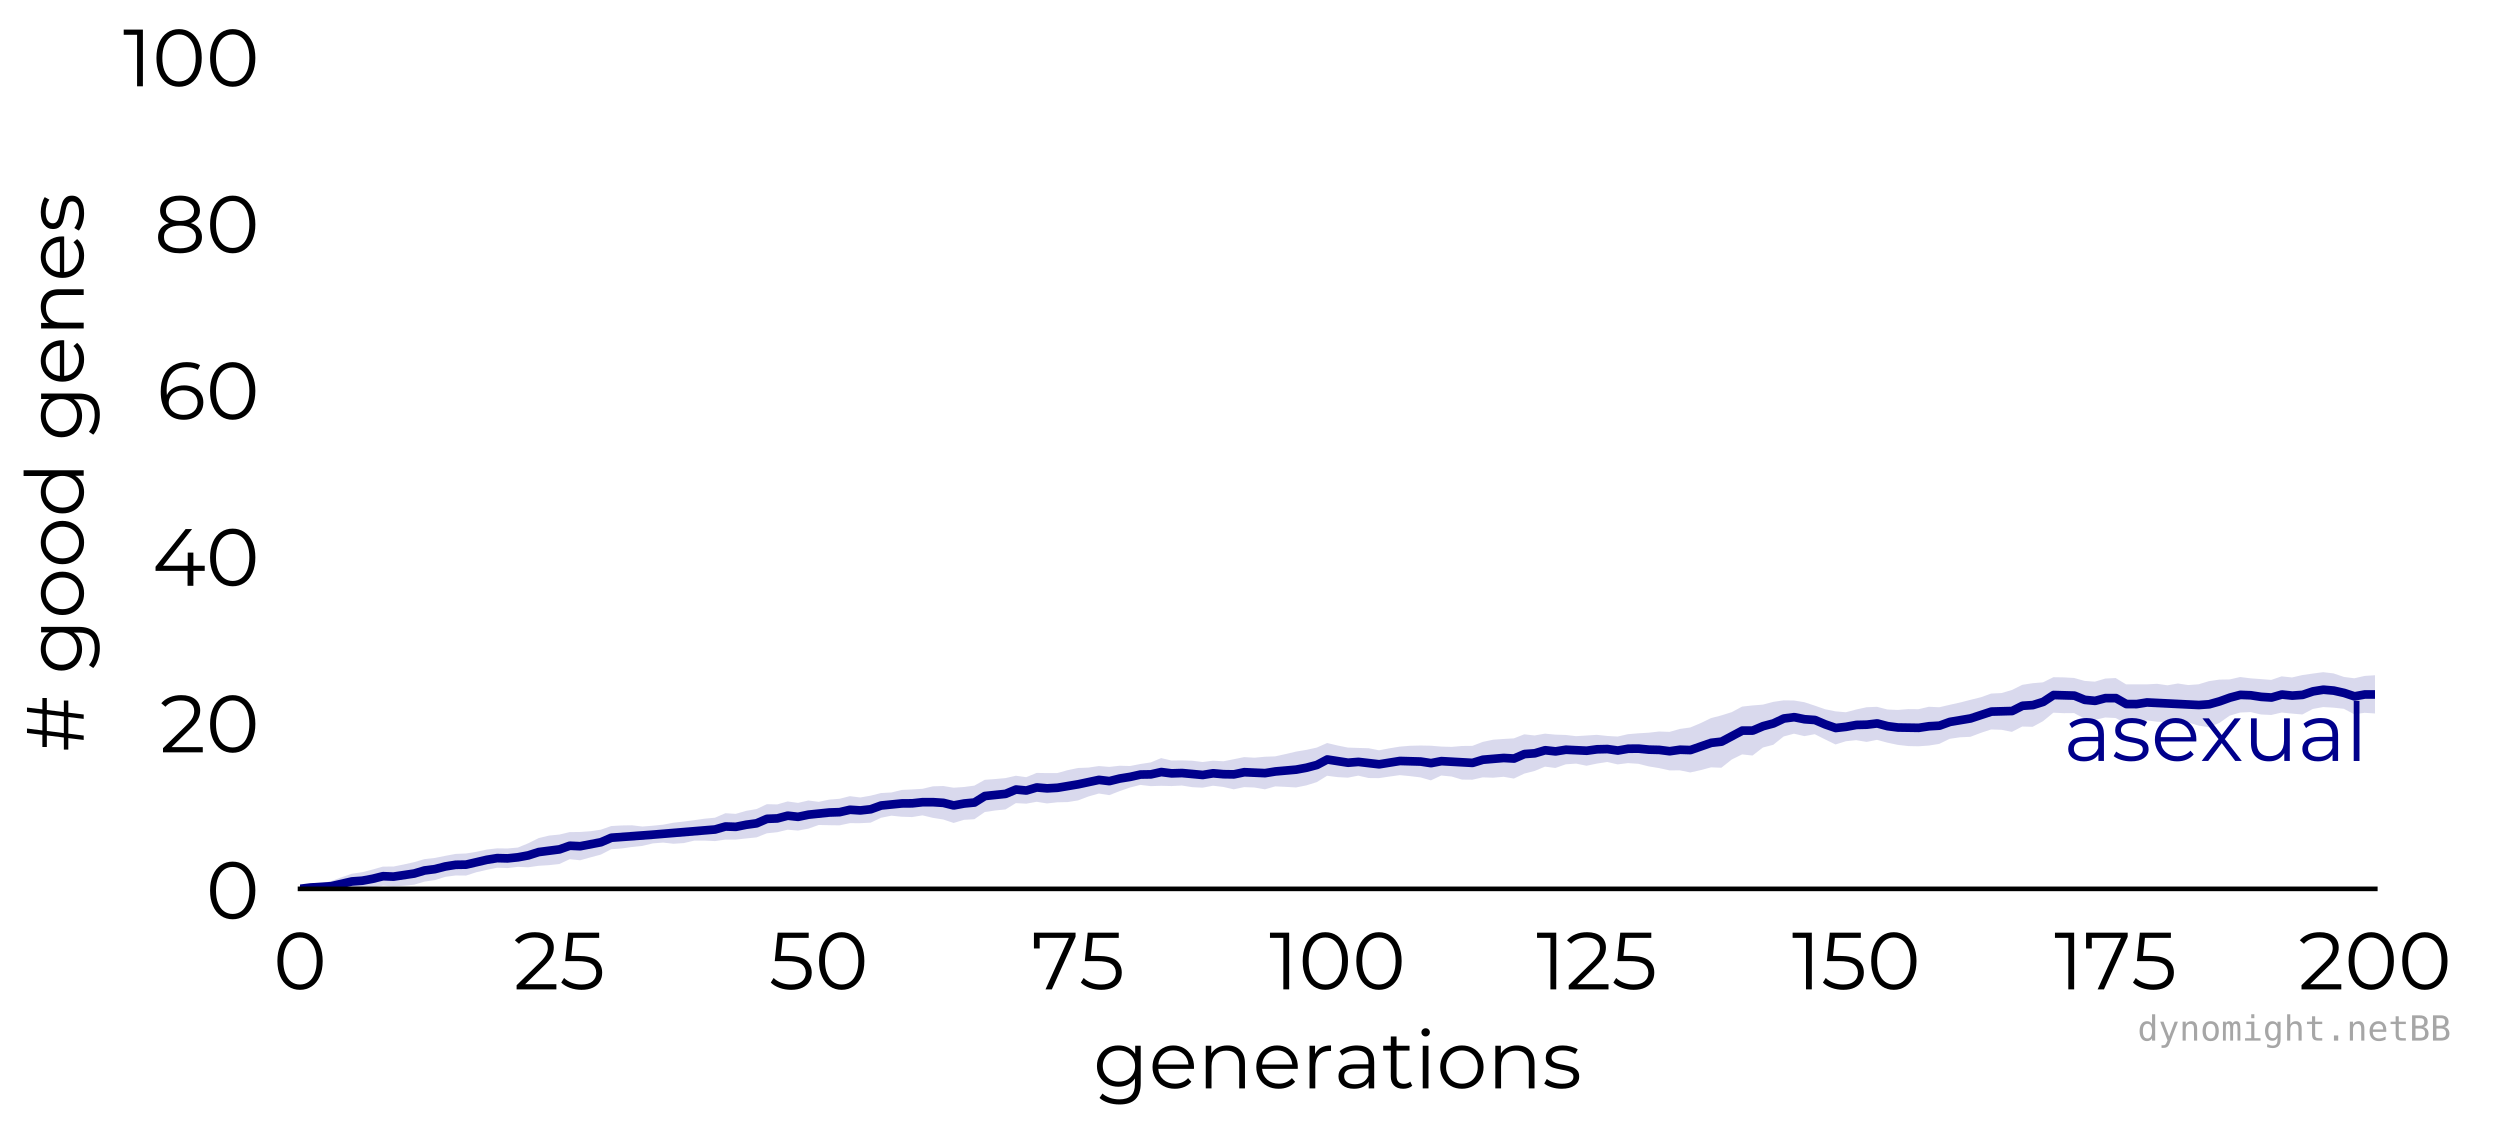 <?xml version="1.0" encoding="UTF-8"?>
<svg xmlns="http://www.w3.org/2000/svg" xmlns:xlink="http://www.w3.org/1999/xlink" width="1152" height="518.4" viewBox="0 0 1152 518.4" version="1.1">
<rect x="0" y="0" width="1152" height="518.4" fill="#333333" stroke="none"/>
<defs>
<clipPath id="clip1">
  <path d="M 138.238 309 L 1094.398 309 L 1094.398 409.535 L 138.238 409.535 Z M 138.238 309 "/>
</clipPath>
<clipPath id="clip2">
  <path d="M 138.238 314 L 1094.398 314 L 1094.398 409.535 L 138.238 409.535 Z M 138.238 314 "/>
</clipPath>
<filter id="alpha" filterUnits="objectBoundingBox" x="0%" y="0%" width="100%" height="100%">
  <feColorMatrix type="matrix" in="SourceGraphic" values="0 0 0 0 1 0 0 0 0 1 0 0 0 0 1 0 0 0 1 0"/>
</filter>
<mask id="mask0">
  <g filter="url(#alpha)">
<rect x="0" y="0" width="1152" height="518.4" style="fill:rgb(0%,0%,0%);fill-opacity:0.7;stroke:none;"/>
  </g>
</mask>
<clipPath id="clip3">
  <rect x="0" y="0" width="1152" height="519"/>
</clipPath>
<g id="surface5" clip-path="url(#clip3)">
<path style=" stroke:none;fill-rule:nonzero;fill:rgb(50.196%,50.196%,50.196%);fill-opacity:1;" d="M 991.664 471.887 L 991.664 467.363 L 993.102 467.363 L 993.102 479.52 L 991.664 479.52 L 991.664 478.418 C 991.426 478.852 991.105 479.18 990.703 479.406 C 990.305 479.633 989.848 479.746 989.328 479.746 C 988.27 479.746 987.438 479.336 986.828 478.516 C 986.223 477.695 985.922 476.562 985.922 475.121 C 985.922 473.699 986.227 472.582 986.836 471.773 C 987.445 470.965 988.277 470.559 989.328 470.559 C 989.855 470.559 990.316 470.672 990.719 470.898 C 991.117 471.125 991.434 471.453 991.664 471.887 Z M 987.438 475.152 C 987.438 476.266 987.613 477.109 987.969 477.676 C 988.324 478.246 988.848 478.527 989.539 478.527 C 990.23 478.527 990.758 478.242 991.121 477.672 C 991.48 477.098 991.664 476.258 991.664 475.152 C 991.664 474.043 991.48 473.203 991.121 472.633 C 990.758 472.062 990.23 471.777 989.539 471.777 C 988.848 471.777 988.324 472.062 987.969 472.629 C 987.613 473.195 987.438 474.039 987.438 475.152 Z M 987.438 475.152 "/>
<path style=" stroke:none;fill-rule:nonzero;fill:rgb(50.196%,50.196%,50.196%);fill-opacity:1;" d="M 1001.297 476.707 C 1001.059 477.316 1000.754 478.121 1000.383 479.113 C 999.867 480.488 999.52 481.328 999.344 481.629 C 999.102 482.035 998.805 482.34 998.441 482.543 C 998.086 482.746 997.668 482.848 997.188 482.848 L 996.031 482.848 L 996.031 481.645 L 996.883 481.645 C 997.305 481.645 997.633 481.523 997.871 481.277 C 998.113 481.031 998.418 480.398 998.789 479.379 L 995.406 470.77 L 996.93 470.77 L 999.523 477.613 L 1002.078 470.77 L 1003.602 470.77 Z M 1001.297 476.707 "/>
<path style=" stroke:none;fill-rule:nonzero;fill:rgb(50.196%,50.196%,50.196%);fill-opacity:1;" d="M 1012.438 474.098 L 1012.438 479.52 L 1010.992 479.52 L 1010.992 474.098 C 1010.992 473.312 1010.852 472.734 1010.574 472.363 C 1010.301 471.996 1009.867 471.809 1009.281 471.809 C 1008.609 471.809 1008.09 472.047 1007.727 472.523 C 1007.367 473 1007.188 473.684 1007.188 474.574 L 1007.188 479.52 L 1005.75 479.52 L 1005.75 470.77 L 1007.188 470.77 L 1007.188 472.082 C 1007.441 471.582 1007.789 471.203 1008.227 470.949 C 1008.664 470.688 1009.184 470.559 1009.781 470.559 C 1010.672 470.559 1011.336 470.852 1011.777 471.441 C 1012.215 472.023 1012.438 472.91 1012.438 474.098 Z M 1012.438 474.098 "/>
<path style=" stroke:none;fill-rule:nonzero;fill:rgb(50.196%,50.196%,50.196%);fill-opacity:1;" d="M 1018.672 471.777 C 1017.941 471.777 1017.391 472.062 1017.016 472.629 C 1016.641 473.195 1016.453 474.039 1016.453 475.152 C 1016.453 476.262 1016.641 477.102 1017.016 477.672 C 1017.391 478.242 1017.941 478.527 1018.672 478.527 C 1019.406 478.527 1019.961 478.242 1020.336 477.672 C 1020.711 477.102 1020.898 476.262 1020.898 475.152 C 1020.898 474.039 1020.711 473.195 1020.336 472.629 C 1019.961 472.062 1019.406 471.777 1018.672 471.777 Z M 1018.672 470.559 C 1019.883 470.559 1020.812 470.953 1021.457 471.738 C 1022.098 472.523 1022.422 473.664 1022.422 475.152 C 1022.422 476.648 1022.102 477.789 1021.457 478.574 C 1020.82 479.355 1019.891 479.746 1018.672 479.746 C 1017.457 479.746 1016.531 479.355 1015.887 478.574 C 1015.25 477.789 1014.93 476.648 1014.93 475.152 C 1014.93 473.664 1015.25 472.523 1015.887 471.738 C 1016.531 470.953 1017.457 470.559 1018.672 470.559 Z M 1018.672 470.559 "/>
<path style=" stroke:none;fill-rule:nonzero;fill:rgb(50.196%,50.196%,50.196%);fill-opacity:1;" d="M 1028.773 471.66 C 1028.949 471.285 1029.176 471.008 1029.449 470.828 C 1029.723 470.648 1030.051 470.559 1030.438 470.559 C 1031.141 470.559 1031.637 470.832 1031.922 471.379 C 1032.215 471.922 1032.359 472.945 1032.359 474.449 L 1032.359 479.52 L 1031.047 479.52 L 1031.047 474.512 C 1031.047 473.277 1030.977 472.512 1030.84 472.211 C 1030.699 471.914 1030.449 471.762 1030.086 471.762 C 1029.668 471.762 1029.383 471.922 1029.23 472.242 C 1029.074 472.562 1029 473.32 1029 474.512 L 1029 479.52 L 1027.688 479.52 L 1027.688 474.512 C 1027.688 473.262 1027.613 472.492 1027.465 472.199 C 1027.316 471.91 1027.047 471.762 1026.664 471.762 C 1026.285 471.762 1026.02 471.922 1025.871 472.242 C 1025.723 472.562 1025.648 473.32 1025.648 474.512 L 1025.648 479.52 L 1024.344 479.52 L 1024.344 470.77 L 1025.648 470.77 L 1025.648 471.52 C 1025.82 471.207 1026.035 470.969 1026.293 470.805 C 1026.551 470.641 1026.844 470.559 1027.172 470.559 C 1027.566 470.559 1027.895 470.652 1028.16 470.832 C 1028.422 471.016 1028.629 471.289 1028.773 471.66 Z M 1028.773 471.66 "/>
<path style=" stroke:none;fill-rule:nonzero;fill:rgb(50.196%,50.196%,50.196%);fill-opacity:1;" d="M 1035.125 470.77 L 1038.805 470.77 L 1038.805 478.402 L 1041.656 478.402 L 1041.656 479.52 L 1034.516 479.52 L 1034.516 478.402 L 1037.367 478.402 L 1037.367 471.887 L 1035.125 471.887 Z M 1037.367 467.363 L 1038.805 467.363 L 1038.805 469.184 L 1037.367 469.184 Z M 1037.367 467.363 "/>
<path style=" stroke:none;fill-rule:nonzero;fill:rgb(50.196%,50.196%,50.196%);fill-opacity:1;" d="M 1049.461 475.074 C 1049.461 473.996 1049.285 473.176 1048.934 472.617 C 1048.582 472.059 1048.07 471.777 1047.398 471.777 C 1046.695 471.777 1046.156 472.059 1045.785 472.617 C 1045.418 473.176 1045.234 473.996 1045.234 475.074 C 1045.234 476.152 1045.422 476.977 1045.793 477.539 C 1046.164 478.105 1046.707 478.387 1047.414 478.387 C 1048.074 478.387 1048.582 478.105 1048.934 477.539 C 1049.285 476.969 1049.461 476.148 1049.461 475.074 Z M 1050.898 478.957 C 1050.898 480.27 1050.586 481.266 1049.969 481.941 C 1049.348 482.621 1048.438 482.957 1047.234 482.957 C 1046.836 482.957 1046.422 482.922 1045.988 482.848 C 1045.559 482.777 1045.125 482.668 1044.695 482.527 L 1044.695 481.105 C 1045.203 481.344 1045.668 481.523 1046.086 481.637 C 1046.5 481.754 1046.883 481.809 1047.234 481.809 C 1048.008 481.809 1048.574 481.598 1048.926 481.176 C 1049.281 480.754 1049.461 480.086 1049.461 479.168 L 1049.461 478.129 C 1049.23 478.617 1048.918 478.984 1048.523 479.223 C 1048.125 479.461 1047.645 479.582 1047.078 479.582 C 1046.059 479.582 1045.242 479.176 1044.633 478.359 C 1044.023 477.539 1043.719 476.445 1043.719 475.074 C 1043.719 473.699 1044.023 472.605 1044.633 471.789 C 1045.242 470.969 1046.059 470.559 1047.078 470.559 C 1047.641 470.559 1048.117 470.672 1048.508 470.895 C 1048.898 471.117 1049.215 471.465 1049.461 471.934 L 1049.461 470.801 L 1050.898 470.801 Z M 1050.898 478.957 "/>
<path style=" stroke:none;fill-rule:nonzero;fill:rgb(50.196%,50.196%,50.196%);fill-opacity:1;" d="M 1060.602 474.098 L 1060.602 479.52 L 1059.156 479.52 L 1059.156 474.098 C 1059.156 473.312 1059.016 472.734 1058.738 472.363 C 1058.465 471.996 1058.031 471.809 1057.445 471.809 C 1056.773 471.809 1056.254 472.047 1055.891 472.523 C 1055.531 473 1055.352 473.684 1055.352 474.574 L 1055.352 479.52 L 1053.914 479.52 L 1053.914 467.363 L 1055.352 467.363 L 1055.352 472.082 C 1055.605 471.582 1055.953 471.203 1056.391 470.949 C 1056.828 470.688 1057.348 470.559 1057.945 470.559 C 1058.836 470.559 1059.5 470.852 1059.941 471.441 C 1060.379 472.023 1060.602 472.91 1060.602 474.098 Z M 1060.602 474.098 "/>
<path style=" stroke:none;fill-rule:nonzero;fill:rgb(50.196%,50.196%,50.196%);fill-opacity:1;" d="M 1066.82 468.285 L 1066.82 470.77 L 1070.086 470.77 L 1070.086 471.887 L 1066.82 471.887 L 1066.82 476.637 C 1066.82 477.281 1066.941 477.734 1067.188 477.988 C 1067.434 478.246 1067.859 478.371 1068.469 478.371 L 1070.086 478.371 L 1070.086 479.52 L 1068.328 479.52 C 1067.25 479.52 1066.488 479.305 1066.047 478.871 C 1065.602 478.438 1065.383 477.695 1065.383 476.637 L 1065.383 471.887 L 1063.047 471.887 L 1063.047 470.77 L 1065.383 470.77 L 1065.383 468.285 Z M 1066.82 468.285 "/>
<path style=" stroke:none;fill-rule:nonzero;fill:rgb(50.196%,50.196%,50.196%);fill-opacity:1;" d="M 1075.477 477.137 L 1077.445 477.137 L 1077.445 479.52 L 1075.477 479.52 Z M 1075.477 477.137 "/>
<path style=" stroke:none;fill-rule:nonzero;fill:rgb(50.196%,50.196%,50.196%);fill-opacity:1;" d="M 1089.5 474.098 L 1089.5 479.52 L 1088.055 479.52 L 1088.055 474.098 C 1088.055 473.312 1087.914 472.734 1087.637 472.363 C 1087.363 471.996 1086.93 471.809 1086.344 471.809 C 1085.672 471.809 1085.152 472.047 1084.789 472.523 C 1084.43 473 1084.25 473.684 1084.25 474.574 L 1084.25 479.52 L 1082.812 479.52 L 1082.812 470.77 L 1084.25 470.77 L 1084.25 472.082 C 1084.504 471.582 1084.852 471.203 1085.289 470.949 C 1085.727 470.688 1086.246 470.559 1086.844 470.559 C 1087.734 470.559 1088.398 470.852 1088.84 471.441 C 1089.277 472.023 1089.5 472.91 1089.5 474.098 Z M 1089.5 474.098 "/>
<path style=" stroke:none;fill-rule:nonzero;fill:rgb(50.196%,50.196%,50.196%);fill-opacity:1;" d="M 1099.609 474.785 L 1099.609 475.488 L 1093.383 475.488 L 1093.383 475.535 C 1093.383 476.488 1093.629 477.227 1094.125 477.746 C 1094.625 478.266 1095.328 478.527 1096.234 478.527 C 1096.691 478.527 1097.172 478.453 1097.672 478.309 C 1098.172 478.164 1098.703 477.941 1099.273 477.645 L 1099.273 479.074 C 1098.727 479.297 1098.199 479.465 1097.691 479.578 C 1097.184 479.691 1096.691 479.746 1096.219 479.746 C 1094.859 479.746 1093.797 479.34 1093.027 478.523 C 1092.262 477.707 1091.883 476.586 1091.883 475.152 C 1091.883 473.758 1092.258 472.645 1093.008 471.809 C 1093.758 470.977 1094.758 470.559 1096.008 470.559 C 1097.121 470.559 1098 470.938 1098.645 471.691 C 1099.285 472.449 1099.609 473.477 1099.609 474.785 Z M 1098.172 474.363 C 1098.152 473.52 1097.953 472.879 1097.574 472.438 C 1097.195 471.996 1096.652 471.777 1095.945 471.777 C 1095.25 471.777 1094.684 472.008 1094.234 472.465 C 1093.785 472.922 1093.52 473.559 1093.438 474.371 Z M 1098.172 474.363 "/>
<path style=" stroke:none;fill-rule:nonzero;fill:rgb(50.196%,50.196%,50.196%);fill-opacity:1;" d="M 1105.352 468.285 L 1105.352 470.77 L 1108.617 470.77 L 1108.617 471.887 L 1105.352 471.887 L 1105.352 476.637 C 1105.352 477.281 1105.473 477.734 1105.719 477.988 C 1105.965 478.246 1106.391 478.371 1107 478.371 L 1108.617 478.371 L 1108.617 479.52 L 1106.859 479.52 C 1105.781 479.52 1105.02 479.305 1104.578 478.871 C 1104.133 478.438 1103.914 477.695 1103.914 476.637 L 1103.914 471.887 L 1101.578 471.887 L 1101.578 470.77 L 1103.914 470.77 L 1103.914 468.285 Z M 1105.352 468.285 "/>
<path style=" stroke:none;fill-rule:nonzero;fill:rgb(50.196%,50.196%,50.196%);fill-opacity:1;" d="M 1113.07 473.949 L 1113.07 478.223 L 1114.938 478.223 C 1115.852 478.223 1116.508 478.062 1116.898 477.742 C 1117.289 477.422 1117.484 476.895 1117.484 476.16 C 1117.484 475.398 1117.277 474.84 1116.867 474.484 C 1116.453 474.129 1115.812 473.949 1114.938 473.949 Z M 1113.07 469.152 L 1113.07 472.668 L 1114.906 472.668 C 1115.668 472.668 1116.215 472.523 1116.555 472.23 C 1116.898 471.938 1117.07 471.469 1117.07 470.816 C 1117.07 470.23 1116.902 469.805 1116.562 469.547 C 1116.23 469.285 1115.676 469.152 1114.906 469.152 Z M 1111.484 467.855 L 1114.938 467.855 C 1116.129 467.855 1117.051 468.113 1117.695 468.629 C 1118.34 469.145 1118.664 469.875 1118.664 470.816 C 1118.664 471.531 1118.492 472.094 1118.152 472.504 C 1117.809 472.918 1117.297 473.176 1116.617 473.277 C 1117.383 473.391 1117.98 473.719 1118.418 474.262 C 1118.852 474.797 1119.07 475.484 1119.07 476.316 C 1119.07 477.375 1118.723 478.172 1118.027 478.711 C 1117.336 479.25 1116.305 479.52 1114.938 479.52 L 1111.484 479.52 Z M 1111.484 467.855 "/>
<path style=" stroke:none;fill-rule:nonzero;fill:rgb(50.196%,50.196%,50.196%);fill-opacity:1;" d="M 1122.703 473.949 L 1122.703 478.223 L 1124.57 478.223 C 1125.484 478.223 1126.141 478.062 1126.531 477.742 C 1126.922 477.422 1127.117 476.895 1127.117 476.16 C 1127.117 475.398 1126.91 474.84 1126.5 474.484 C 1126.086 474.129 1125.445 473.949 1124.57 473.949 Z M 1122.703 469.152 L 1122.703 472.668 L 1124.539 472.668 C 1125.301 472.668 1125.848 472.523 1126.188 472.23 C 1126.531 471.938 1126.703 471.469 1126.703 470.816 C 1126.703 470.23 1126.535 469.805 1126.195 469.547 C 1125.863 469.285 1125.309 469.152 1124.539 469.152 Z M 1121.117 467.855 L 1124.57 467.855 C 1125.762 467.855 1126.684 468.113 1127.328 468.629 C 1127.973 469.145 1128.297 469.875 1128.297 470.816 C 1128.297 471.531 1128.125 472.094 1127.785 472.504 C 1127.441 472.918 1126.93 473.176 1126.25 473.277 C 1127.016 473.391 1127.613 473.719 1128.051 474.262 C 1128.484 474.797 1128.703 475.484 1128.703 476.316 C 1128.703 477.375 1128.355 478.172 1127.66 478.711 C 1126.969 479.25 1125.938 479.52 1124.57 479.52 L 1121.117 479.52 Z M 1121.117 467.855 "/>
</g>
</defs>
<g id="surface1">
<path style=" stroke:none;fill-rule:nonzero;fill:rgb(100%,100%,100%);fill-opacity:1;" d="M 0 518.398 L 1152 518.398 L 1152 0 L 0 0 Z M 0 518.398 "/>
<path style=" stroke:none;fill-rule:nonzero;fill:rgb(100%,100%,100%);fill-opacity:1;" d="M 138.238 409.535 L 1094.398 409.535 L 1094.398 25.922 L 138.238 25.922 Z M 138.238 409.535 "/>
<g clip-path="url(#clip1)" clip-rule="nonzero">
<path style=" stroke:none;fill-rule:nonzero;fill:rgb(0%,0%,54.51%);fill-opacity:0.149;" d="M 138.238 409.535 L 143.02 410.43 L 147.801 410.383 L 152.582 410.602 L 157.363 410.207 L 162.145 409.633 L 166.926 409.648 L 171.707 409.105 L 176.488 408.094 L 181.266 408.484 L 186.047 408.145 L 190.828 407.672 L 195.609 406.242 L 200.391 405.551 L 205.172 404.059 L 209.953 403.418 L 214.734 403.465 L 219.512 401.93 L 224.293 400.832 L 229.074 399.844 L 233.855 400.008 L 238.637 399.449 L 243.418 399.648 L 248.199 398.957 L 252.98 398.668 L 257.762 398.141 L 262.539 395.906 L 267.32 396.41 L 272.102 395.074 L 276.883 393.797 L 281.664 391.324 L 286.445 390.98 L 291.227 390.289 L 296.008 389.793 L 300.789 388.641 L 305.566 388.266 L 310.348 388.805 L 315.129 388.488 L 319.91 387.359 L 324.691 387.344 L 329.473 387.574 L 334.254 386.879 L 339.035 386.883 L 343.812 386.359 L 348.594 385.871 L 353.375 383.988 L 358.156 383.488 L 362.938 382.332 L 367.719 382.734 L 372.5 381.844 L 377.281 380.145 L 382.062 380.254 L 386.84 380.324 L 391.621 379.312 L 396.402 379.32 L 401.184 379.078 L 405.965 376.84 L 410.746 375.867 L 415.527 376.355 L 420.309 376.508 L 425.09 375.719 L 429.867 376.863 L 434.648 377.621 L 439.43 379.219 L 444.211 377.777 L 448.992 377.496 L 453.773 374.188 L 458.555 373.469 L 463.336 372.984 L 468.113 370.078 L 472.895 370.336 L 477.676 369.465 L 482.457 370.23 L 487.238 369.699 L 492.02 369.598 L 496.801 368.82 L 501.582 367.008 L 506.363 365.648 L 511.141 366.402 L 515.922 364.559 L 520.703 362.895 L 525.484 361.684 L 530.266 362.25 L 535.047 362.098 L 539.828 362.215 L 544.609 361.969 L 549.391 362.73 L 554.168 362.973 L 558.949 362.062 L 563.73 362.625 L 568.512 363.723 L 573.293 362.707 L 578.074 362.891 L 582.855 363.723 L 587.637 362.363 L 592.414 362.586 L 597.195 362.863 L 601.977 361.902 L 606.758 360.414 L 611.539 357.469 L 616.32 358.098 L 621.102 358.352 L 625.883 357.418 L 630.664 358.512 L 635.441 358.562 L 640.223 357.852 L 645.004 357.18 L 649.785 357.648 L 654.566 358.227 L 659.348 359.594 L 664.129 357.359 L 668.91 357.828 L 673.691 359.238 L 678.469 359.293 L 683.25 358.203 L 688.031 358.375 L 692.812 357.945 L 697.594 358.762 L 702.375 356.484 L 707.156 355.258 L 711.938 353.266 L 716.719 353.883 L 721.496 352.195 L 726.277 351.871 L 731.059 352.863 L 735.84 351.867 L 740.621 351.125 L 745.402 352.234 L 750.184 351.641 L 754.965 351.961 L 759.742 353.164 L 764.523 353.945 L 769.305 354.996 L 774.086 354.977 L 778.867 355.953 L 783.648 354.879 L 788.43 353.598 L 793.211 353.77 L 797.992 349.98 L 802.77 347.629 L 807.551 348.152 L 812.332 344.469 L 817.113 343.207 L 821.895 339.371 L 826.676 338.082 L 831.457 339.211 L 836.238 338.316 L 841.02 340.727 L 845.797 343.055 L 850.578 341.559 L 855.359 341.07 L 860.141 341.879 L 864.922 340.918 L 869.703 342.219 L 874.484 343.234 L 879.266 343.785 L 884.043 343.891 L 888.824 343.555 L 893.605 342.785 L 898.387 340.453 L 903.168 339.75 L 907.949 339.527 L 912.73 337.723 L 917.512 336.133 L 922.293 336.293 L 927.07 337.246 L 931.852 334.785 L 936.633 334.922 L 941.414 332.332 L 946.195 328.406 L 950.977 328.633 L 955.758 328.586 L 960.539 331.16 L 965.32 331.715 L 970.098 330.613 L 974.879 330.875 L 979.66 333.418 L 984.441 333.469 L 989.223 331.941 L 994.004 332.57 L 998.785 332.73 L 1003.566 333.641 L 1008.344 332.918 L 1013.125 334.352 L 1017.906 335.105 L 1022.688 333.125 L 1027.469 329.762 L 1032.25 328.336 L 1037.031 328.121 L 1041.812 329.227 L 1046.594 329.465 L 1051.371 328.34 L 1056.152 328.82 L 1060.934 329.238 L 1065.715 326.699 L 1070.496 325.816 L 1075.277 326.09 L 1080.059 326.621 L 1084.84 329.129 L 1089.621 328.461 L 1094.398 328.766 L 1094.398 311.156 L 1089.621 311.465 L 1084.84 312.559 L 1080.059 311.922 L 1075.277 310.305 L 1070.496 309.734 L 1065.715 310.387 L 1060.934 311.066 L 1056.152 312.176 L 1051.371 311.66 L 1046.594 313.297 L 1041.812 312.922 L 1037.031 312.57 L 1032.25 311.969 L 1027.469 313.078 L 1022.688 313.164 L 1017.906 313.871 L 1013.125 315.316 L 1008.344 315.676 L 1003.566 314.953 L 998.785 315.785 L 994.004 315.102 L 989.223 315.348 L 984.441 315.355 L 979.66 315.328 L 974.879 312.426 L 970.098 312.684 L 965.32 314.113 L 960.539 313.75 L 955.758 312.41 L 950.977 312.137 L 946.195 312.055 L 941.414 314.422 L 936.633 314.82 L 931.852 315.574 L 927.07 317.945 L 922.293 319.359 L 917.512 319.594 L 912.73 321.305 L 907.949 322.492 L 903.168 323.727 L 898.387 324.789 L 893.605 325.906 L 888.824 325.676 L 884.043 326.797 L 879.266 326.75 L 874.484 327.148 L 869.703 326.934 L 864.922 325.703 L 860.141 325.895 L 855.359 326.934 L 850.578 328.207 L 845.797 327.789 L 841.02 326.816 L 836.238 325.16 L 831.457 323.574 L 826.676 322.785 L 821.895 322.723 L 817.113 323.418 L 812.332 324.688 L 807.551 325.07 L 802.77 325.594 L 797.992 328.152 L 793.211 329.656 L 788.43 330.902 L 783.648 333.227 L 778.867 335.223 L 774.086 335.895 L 769.305 337.25 L 764.523 337.078 L 759.742 337.625 L 754.965 337.91 L 750.184 338.305 L 745.402 339.402 L 740.621 339.129 L 735.84 338.617 L 726.277 339.227 L 721.496 338.672 L 716.719 338.52 L 711.938 338.062 L 707.156 338.906 L 702.375 338.371 L 697.594 340.238 L 692.812 340.516 L 688.031 340.855 L 683.25 341.871 L 678.469 343.695 L 673.691 343.754 L 668.91 344.164 L 664.129 344.02 L 659.348 343.629 L 654.566 343.535 L 649.785 343.652 L 645.004 344.047 L 640.223 344.828 L 635.441 345.73 L 630.664 344.785 L 625.883 344.652 L 621.102 344.484 L 616.32 343.512 L 611.539 342.379 L 606.758 344.492 L 601.977 345.539 L 597.195 346.34 L 592.414 347.461 L 587.637 348.531 L 582.855 348.707 L 578.074 349.152 L 573.293 348.875 L 568.512 349.855 L 563.73 350.797 L 558.949 350.516 L 554.168 351.141 L 549.391 350.539 L 544.609 350.379 L 539.828 350.445 L 535.047 349.332 L 530.266 351.328 L 525.484 352.047 L 520.703 352.984 L 515.922 352.855 L 511.141 353.391 L 506.363 352.992 L 501.582 353.703 L 496.801 353.891 L 492.02 354.875 L 487.238 356.23 L 482.457 356.238 L 477.676 356.16 L 472.895 358.125 L 468.113 357.461 L 463.336 358.547 L 458.555 358.98 L 453.773 359.336 L 448.992 362.012 L 444.211 362.652 L 439.43 362.977 L 434.648 362.195 L 429.867 362.34 L 425.09 363.484 L 420.309 363.77 L 415.527 364 L 410.746 365.176 L 405.965 365.434 L 401.184 366.645 L 396.402 367.477 L 391.621 366.871 L 386.84 368.086 L 382.062 368.465 L 377.281 369.492 L 372.5 368.867 L 367.719 369.973 L 362.938 369.301 L 358.156 370.676 L 353.375 370.562 L 348.594 372.82 L 343.812 373.637 L 339.035 375.027 L 334.254 374.727 L 329.473 376.797 L 324.691 377.254 L 319.91 377.93 L 315.129 378.566 L 310.348 379.094 L 305.566 380.016 L 300.789 380.484 L 296.008 380.867 L 291.227 380.293 L 286.445 380.371 L 281.664 380.637 L 276.883 382.312 L 272.102 383.027 L 267.32 383.379 L 262.539 383.422 L 257.762 384.562 L 252.98 385.035 L 248.199 386.203 L 243.418 388.582 L 238.637 390.547 L 233.855 390.98 L 229.074 390.918 L 224.293 391.465 L 219.512 392.516 L 214.734 393.281 L 209.953 393.48 L 205.172 394.375 L 200.391 395.336 L 195.609 395.875 L 190.828 397.281 L 186.047 398.348 L 181.266 399.312 L 176.488 399.316 L 171.707 400.68 L 166.926 401.902 L 162.145 402.609 L 157.363 404.262 L 152.582 406.016 L 147.801 407.078 L 143.02 407.414 Z M 138.238 409.535 "/>
</g>
<path style=" stroke:none;fill-rule:nonzero;fill:rgb(0%,0%,0%);fill-opacity:1;" d="M 138.238 456.125 C 136.223 456.125 134.426 455.594 132.84 454.523 C 131.262 453.453 130.031 451.918 129.148 449.914 C 128.266 447.91 127.824 445.555 127.824 442.84 C 127.824 440.125 128.266 437.766 129.148 435.762 C 130.031 433.762 131.262 432.223 132.84 431.156 C 134.426 430.086 136.223 429.551 138.238 429.551 C 140.254 429.551 142.055 430.086 143.633 431.156 C 145.215 432.223 146.453 433.762 147.348 435.762 C 148.242 437.766 148.691 440.125 148.691 442.84 C 148.691 445.555 148.242 447.91 147.348 449.914 C 146.453 451.918 145.215 453.453 143.633 454.523 C 142.055 455.594 140.254 456.125 138.238 456.125 Z M 138.238 453.664 C 139.758 453.664 141.094 453.242 142.25 452.398 C 143.41 451.551 144.312 450.32 144.957 448.699 C 145.605 447.082 145.93 445.129 145.93 442.84 C 145.93 440.547 145.605 438.594 144.957 436.977 C 144.312 435.359 143.41 434.129 142.25 433.285 C 141.094 432.438 139.758 432.012 138.238 432.012 C 136.719 432.012 135.383 432.438 134.223 433.285 C 133.07 434.129 132.168 435.359 131.516 436.977 C 130.871 438.594 130.547 440.547 130.547 442.84 C 130.547 445.129 130.871 447.082 131.516 448.699 C 132.168 450.32 133.07 451.551 134.223 452.398 C 135.383 453.242 136.719 453.664 138.238 453.664 Z M 138.238 453.664 "/>
<path style=" stroke:none;fill-rule:nonzero;fill:rgb(0%,0%,0%);fill-opacity:1;" d="M 256.379 453.512 L 256.379 455.906 L 238.051 455.906 L 238.051 454.004 L 248.914 443.363 C 250.281 442.02 251.211 440.852 251.695 439.871 C 252.184 438.887 252.426 437.895 252.426 436.898 C 252.426 435.359 251.898 434.16 250.84 433.301 C 249.781 432.441 248.27 432.012 246.301 432.012 C 243.238 432.012 240.863 432.98 239.172 434.922 L 237.266 433.285 C 238.289 432.086 239.59 431.164 241.168 430.52 C 242.746 429.871 244.531 429.551 246.523 429.551 C 249.188 429.551 251.297 430.18 252.852 431.434 C 254.406 432.691 255.184 434.414 255.184 436.602 C 255.184 437.949 254.887 439.242 254.285 440.488 C 253.691 441.73 252.559 443.164 250.891 444.781 L 242.008 453.512 Z M 256.379 453.512 "/>
<path style=" stroke:none;fill-rule:nonzero;fill:rgb(0%,0%,0%);fill-opacity:1;" d="M 266.605 440.488 C 270.391 440.488 273.148 441.168 274.879 442.523 C 276.609 443.875 277.477 445.773 277.477 448.219 C 277.477 449.734 277.117 451.09 276.406 452.281 C 275.699 453.477 274.637 454.414 273.215 455.102 C 271.797 455.785 270.055 456.125 267.988 456.125 C 266.125 456.125 264.352 455.824 262.668 455.219 C 260.988 454.605 259.641 453.789 258.621 452.766 L 259.93 450.645 C 260.801 451.539 261.941 452.266 263.359 452.824 C 264.777 453.387 266.309 453.664 267.953 453.664 C 270.121 453.664 271.797 453.18 272.977 452.211 C 274.16 451.242 274.75 449.945 274.75 448.328 C 274.75 446.535 274.082 445.176 272.75 444.258 C 271.418 443.336 269.176 442.875 266.012 442.875 L 260.449 442.875 L 261.793 429.773 L 276.094 429.773 L 276.094 432.164 L 264.145 432.164 L 263.246 440.488 Z M 266.605 440.488 "/>
<path style=" stroke:none;fill-rule:nonzero;fill:rgb(0%,0%,0%);fill-opacity:1;" d="M 363.168 440.488 C 366.949 440.488 369.707 441.168 371.438 442.523 C 373.168 443.875 374.035 445.773 374.035 448.219 C 374.035 449.734 373.68 451.09 372.965 452.281 C 372.258 453.477 371.195 454.414 369.777 455.102 C 368.355 455.785 366.613 456.125 364.547 456.125 C 362.684 456.125 360.91 455.824 359.23 455.219 C 357.547 454.605 356.199 453.789 355.18 452.766 L 356.488 450.645 C 357.359 451.539 358.5 452.266 359.918 452.824 C 361.336 453.387 362.867 453.664 364.516 453.664 C 366.68 453.664 368.355 453.18 369.535 452.211 C 370.719 451.242 371.309 449.945 371.309 448.328 C 371.309 446.535 370.645 445.176 369.309 444.258 C 367.98 443.336 365.734 442.875 362.57 442.875 L 357.008 442.875 L 358.355 429.773 L 372.652 429.773 L 372.652 432.164 L 360.703 432.164 L 359.805 440.488 Z M 363.168 440.488 "/>
<path style=" stroke:none;fill-rule:nonzero;fill:rgb(0%,0%,0%);fill-opacity:1;" d="M 387.844 456.125 C 385.828 456.125 384.031 455.594 382.449 454.523 C 380.867 453.453 379.637 451.918 378.754 449.914 C 377.871 447.91 377.43 445.555 377.43 442.84 C 377.43 440.125 377.871 437.766 378.754 435.762 C 379.637 433.762 380.867 432.223 382.449 431.156 C 384.031 430.086 385.828 429.551 387.844 429.551 C 389.863 429.551 391.66 430.086 393.238 431.156 C 394.82 432.223 396.062 433.762 396.957 435.762 C 397.852 437.766 398.297 440.125 398.297 442.84 C 398.297 445.555 397.852 447.91 396.957 449.914 C 396.062 451.918 394.82 453.453 393.238 454.523 C 391.66 455.594 389.863 456.125 387.844 456.125 Z M 387.844 453.664 C 389.363 453.664 390.703 453.242 391.855 452.398 C 393.016 451.551 393.918 450.32 394.562 448.699 C 395.215 447.082 395.539 445.129 395.539 442.84 C 395.539 440.547 395.215 438.594 394.562 436.977 C 393.918 435.359 393.016 434.129 391.855 433.285 C 390.703 432.438 389.363 432.012 387.844 432.012 C 386.328 432.012 384.988 432.438 383.832 433.285 C 382.676 434.129 381.773 435.359 381.125 436.977 C 380.477 438.594 380.156 440.547 380.156 442.84 C 380.156 445.129 380.477 447.082 381.125 448.699 C 381.773 450.32 382.676 451.551 383.832 452.398 C 384.988 453.242 386.328 453.664 387.844 453.664 Z M 387.844 453.664 "/>
<path style=" stroke:none;fill-rule:nonzero;fill:rgb(0%,0%,0%);fill-opacity:1;" d="M 495.621 429.773 L 495.621 431.672 L 484.684 455.906 L 481.773 455.906 L 492.523 432.164 L 479.086 432.164 L 479.086 437.051 L 476.438 437.051 L 476.438 429.773 Z M 495.621 429.773 "/>
<path style=" stroke:none;fill-rule:nonzero;fill:rgb(0%,0%,0%);fill-opacity:1;" d="M 506.039 440.488 C 509.82 440.488 512.578 441.168 514.309 442.523 C 516.039 443.875 516.906 445.773 516.906 448.219 C 516.906 449.734 516.551 451.09 515.836 452.281 C 515.129 453.477 514.066 454.414 512.648 455.102 C 511.227 455.785 509.484 456.125 507.422 456.125 C 505.555 456.125 503.781 455.824 502.102 455.219 C 500.422 454.605 499.07 453.789 498.051 452.766 L 499.359 450.645 C 500.23 451.539 501.371 452.266 502.789 452.824 C 504.207 453.387 505.738 453.664 507.387 453.664 C 509.551 453.664 511.227 453.18 512.406 452.211 C 513.59 451.242 514.18 449.945 514.18 448.328 C 514.18 446.535 513.516 445.176 512.18 444.258 C 510.852 443.336 508.605 442.875 505.441 442.875 L 499.879 442.875 L 501.227 429.773 L 515.523 429.773 L 515.523 432.164 L 503.574 432.164 L 502.676 440.488 Z M 506.039 440.488 "/>
<path style=" stroke:none;fill-rule:nonzero;fill:rgb(0%,0%,0%);fill-opacity:1;" d="M 594.047 429.773 L 594.047 455.906 L 591.363 455.906 L 591.363 432.164 L 585.203 432.164 L 585.203 429.773 Z M 594.047 429.773 "/>
<path style=" stroke:none;fill-rule:nonzero;fill:rgb(0%,0%,0%);fill-opacity:1;" d="M 610.699 456.125 C 608.684 456.125 606.887 455.594 605.305 454.523 C 603.723 453.453 602.492 451.918 601.609 449.914 C 600.727 447.91 600.285 445.555 600.285 442.84 C 600.285 440.125 600.727 437.766 601.609 435.762 C 602.492 433.762 603.723 432.223 605.305 431.156 C 606.887 430.086 608.684 429.551 610.699 429.551 C 612.719 429.551 614.516 430.086 616.094 431.156 C 617.676 432.223 618.918 433.762 619.812 435.762 C 620.707 437.766 621.152 440.125 621.152 442.84 C 621.152 445.555 620.707 447.91 619.812 449.914 C 618.918 451.918 617.676 453.453 616.094 454.523 C 614.516 455.594 612.719 456.125 610.699 456.125 Z M 610.699 453.664 C 612.219 453.664 613.559 453.242 614.711 452.398 C 615.871 451.551 616.773 450.32 617.418 448.699 C 618.07 447.082 618.395 445.129 618.395 442.84 C 618.395 440.547 618.07 438.594 617.418 436.977 C 616.773 435.359 615.871 434.129 614.711 433.285 C 613.559 432.438 612.219 432.012 610.699 432.012 C 609.184 432.012 607.844 432.438 606.688 433.285 C 605.531 434.129 604.629 435.359 603.98 436.977 C 603.332 438.594 603.012 440.547 603.012 442.84 C 603.012 445.129 603.332 447.082 603.98 448.699 C 604.629 450.32 605.531 451.551 606.688 452.398 C 607.844 453.242 609.184 453.664 610.699 453.664 Z M 610.699 453.664 "/>
<path style=" stroke:none;fill-rule:nonzero;fill:rgb(0%,0%,0%);fill-opacity:1;" d="M 635.414 456.125 C 633.398 456.125 631.602 455.594 630.02 454.523 C 628.438 453.453 627.207 451.918 626.324 449.914 C 625.441 447.91 625 445.555 625 442.84 C 625 440.125 625.441 437.766 626.324 435.762 C 627.207 433.762 628.438 432.223 630.02 431.156 C 631.602 430.086 633.398 429.551 635.414 429.551 C 637.434 429.551 639.23 430.086 640.809 431.156 C 642.391 432.223 643.633 433.762 644.523 435.762 C 645.418 437.766 645.867 440.125 645.867 442.84 C 645.867 445.555 645.418 447.91 644.523 449.914 C 643.633 451.918 642.391 453.453 640.809 454.523 C 639.23 455.594 637.434 456.125 635.414 456.125 Z M 635.414 453.664 C 636.934 453.664 638.273 453.242 639.426 452.398 C 640.586 451.551 641.488 450.32 642.133 448.699 C 642.781 447.082 643.109 445.129 643.109 442.84 C 643.109 440.547 642.781 438.594 642.133 436.977 C 641.488 435.359 640.586 434.129 639.426 433.285 C 638.273 432.438 636.934 432.012 635.414 432.012 C 633.898 432.012 632.559 432.438 631.398 433.285 C 630.246 434.129 629.344 435.359 628.695 436.977 C 628.047 438.594 627.727 440.547 627.727 442.84 C 627.727 445.129 628.047 447.082 628.695 448.699 C 629.344 450.32 630.246 451.551 631.398 452.398 C 632.559 453.242 633.898 453.664 635.414 453.664 Z M 635.414 453.664 "/>
<path style=" stroke:none;fill-rule:nonzero;fill:rgb(0%,0%,0%);fill-opacity:1;" d="M 717.117 429.773 L 717.117 455.906 L 714.434 455.906 L 714.434 432.164 L 708.273 432.164 L 708.273 429.773 Z M 717.117 429.773 "/>
<path style=" stroke:none;fill-rule:nonzero;fill:rgb(0%,0%,0%);fill-opacity:1;" d="M 741.199 453.512 L 741.199 455.906 L 722.871 455.906 L 722.871 454.004 L 733.734 443.363 C 735.102 442.02 736.031 440.852 736.516 439.871 C 737.004 438.887 737.246 437.895 737.246 436.898 C 737.246 435.359 736.715 434.16 735.66 433.301 C 734.602 432.441 733.09 432.012 731.121 432.012 C 728.059 432.012 725.684 432.98 723.992 434.922 L 722.086 433.285 C 723.105 432.086 724.406 431.164 725.988 430.52 C 727.566 429.871 729.352 429.551 731.344 429.551 C 734.004 429.551 736.117 430.18 737.672 431.434 C 739.227 432.691 740.004 434.414 740.004 436.602 C 740.004 437.949 739.703 439.242 739.105 440.488 C 738.512 441.73 737.379 443.164 735.711 444.781 L 726.828 453.512 Z M 741.199 453.512 "/>
<path style=" stroke:none;fill-rule:nonzero;fill:rgb(0%,0%,0%);fill-opacity:1;" d="M 751.426 440.488 C 755.211 440.488 757.969 441.168 759.699 442.523 C 761.43 443.875 762.293 445.773 762.293 448.219 C 762.293 449.734 761.938 451.09 761.227 452.281 C 760.52 453.477 759.457 454.414 758.035 455.102 C 756.617 455.785 754.875 456.125 752.809 456.125 C 750.941 456.125 749.168 455.824 747.488 455.219 C 745.809 454.605 744.461 453.789 743.441 452.766 L 744.75 450.645 C 745.621 451.539 746.762 452.266 748.18 452.824 C 749.598 453.387 751.129 453.664 752.773 453.664 C 754.941 453.664 756.613 453.18 757.797 452.211 C 758.98 451.242 759.57 449.945 759.57 448.328 C 759.57 446.535 758.902 445.176 757.57 444.258 C 756.238 443.336 753.992 442.875 750.832 442.875 L 745.266 442.875 L 746.613 429.773 L 760.914 429.773 L 760.914 432.164 L 748.965 432.164 L 748.066 440.488 Z M 751.426 440.488 "/>
<path style=" stroke:none;fill-rule:nonzero;fill:rgb(0%,0%,0%);fill-opacity:1;" d="M 834.883 429.773 L 834.883 455.906 L 832.199 455.906 L 832.199 432.164 L 826.039 432.164 L 826.039 429.773 Z M 834.883 429.773 "/>
<path style=" stroke:none;fill-rule:nonzero;fill:rgb(0%,0%,0%);fill-opacity:1;" d="M 847.984 440.488 C 851.77 440.488 854.527 441.168 856.258 442.523 C 857.988 443.875 858.855 445.773 858.855 448.219 C 858.855 449.734 858.496 451.09 857.785 452.281 C 857.078 453.477 856.016 454.414 854.594 455.102 C 853.176 455.785 851.434 456.125 849.367 456.125 C 847.5 456.125 845.73 455.824 844.047 455.219 C 842.367 454.605 841.02 453.789 840 452.766 L 841.309 450.645 C 842.18 451.539 843.32 452.266 844.738 452.824 C 846.156 453.387 847.688 453.664 849.332 453.664 C 851.5 453.664 853.176 453.18 854.355 452.211 C 855.539 451.242 856.129 449.945 856.129 448.328 C 856.129 446.535 855.461 445.176 854.129 444.258 C 852.797 443.336 850.555 442.875 847.391 442.875 L 841.824 442.875 L 843.172 429.773 L 857.473 429.773 L 857.473 432.164 L 845.523 432.164 L 844.625 440.488 Z M 847.984 440.488 "/>
<path style=" stroke:none;fill-rule:nonzero;fill:rgb(0%,0%,0%);fill-opacity:1;" d="M 872.664 456.125 C 870.648 456.125 868.852 455.594 867.27 454.523 C 865.688 453.453 864.457 451.918 863.574 449.914 C 862.691 447.91 862.25 445.555 862.25 442.84 C 862.25 440.125 862.691 437.766 863.574 435.762 C 864.457 433.762 865.688 432.223 867.27 431.156 C 868.852 430.086 870.648 429.551 872.664 429.551 C 874.684 429.551 876.48 430.086 878.059 431.156 C 879.641 432.223 880.879 433.762 881.773 435.762 C 882.668 437.766 883.117 440.125 883.117 442.84 C 883.117 445.555 882.668 447.91 881.773 449.914 C 880.879 451.918 879.641 453.453 878.059 454.523 C 876.48 455.594 874.684 456.125 872.664 456.125 Z M 872.664 453.664 C 874.184 453.664 875.523 453.242 876.676 452.398 C 877.836 451.551 878.738 450.32 879.383 448.699 C 880.031 447.082 880.359 445.129 880.359 442.84 C 880.359 440.547 880.031 438.594 879.383 436.977 C 878.738 435.359 877.836 434.129 876.676 433.285 C 875.523 432.438 874.184 432.012 872.664 432.012 C 871.148 432.012 869.809 432.438 868.648 433.285 C 867.496 434.129 866.594 435.359 865.945 436.977 C 865.297 438.594 864.977 440.547 864.977 442.84 C 864.977 445.129 865.297 447.082 865.945 448.699 C 866.594 450.32 867.496 451.551 868.648 452.398 C 869.809 453.242 871.148 453.664 872.664 453.664 Z M 872.664 453.664 "/>
<path style=" stroke:none;fill-rule:nonzero;fill:rgb(0%,0%,0%);fill-opacity:1;" d="M 955.766 429.773 L 955.766 455.906 L 953.082 455.906 L 953.082 432.164 L 946.922 432.164 L 946.922 429.773 Z M 955.766 429.773 "/>
<path style=" stroke:none;fill-rule:nonzero;fill:rgb(0%,0%,0%);fill-opacity:1;" d="M 980.441 429.773 L 980.441 431.672 L 969.504 455.906 L 966.594 455.906 L 977.344 432.164 L 963.902 432.164 L 963.902 437.051 L 961.254 437.051 L 961.254 429.773 Z M 980.441 429.773 "/>
<path style=" stroke:none;fill-rule:nonzero;fill:rgb(0%,0%,0%);fill-opacity:1;" d="M 990.859 440.488 C 994.641 440.488 997.398 441.168 999.129 442.523 C 1000.859 443.875 1001.727 445.773 1001.727 448.219 C 1001.727 449.734 1001.371 451.09 1000.656 452.281 C 999.949 453.477 998.887 454.414 997.465 455.102 C 996.047 455.785 994.305 456.125 992.238 456.125 C 990.375 456.125 988.602 455.824 986.922 455.219 C 985.238 454.605 983.891 453.789 982.871 452.766 L 984.18 450.645 C 985.051 451.539 986.191 452.266 987.609 452.824 C 989.027 453.387 990.559 453.664 992.203 453.664 C 994.371 453.664 996.047 453.18 997.227 452.211 C 998.41 451.242 999 449.945 999 448.328 C 999 446.535 998.332 445.176 997 444.258 C 995.672 443.336 993.426 442.875 990.262 442.875 L 984.699 442.875 L 986.047 429.773 L 1000.344 429.773 L 1000.344 432.164 L 988.395 432.164 L 987.496 440.488 Z M 990.859 440.488 "/>
<path style=" stroke:none;fill-rule:nonzero;fill:rgb(0%,0%,0%);fill-opacity:1;" d="M 1078.867 453.512 L 1078.867 455.906 L 1060.539 455.906 L 1060.539 454.004 L 1071.402 443.363 C 1072.77 442.02 1073.699 440.852 1074.184 439.871 C 1074.672 438.887 1074.914 437.895 1074.914 436.898 C 1074.914 435.359 1074.387 434.16 1073.328 433.301 C 1072.27 432.441 1070.758 432.012 1068.789 432.012 C 1065.727 432.012 1063.352 432.98 1061.66 434.922 L 1059.754 433.285 C 1060.777 432.086 1062.078 431.164 1063.656 430.52 C 1065.234 429.871 1067.02 429.551 1069.012 429.551 C 1071.676 429.551 1073.785 430.18 1075.34 431.434 C 1076.895 432.691 1077.672 434.414 1077.672 436.602 C 1077.672 437.949 1077.375 439.242 1076.773 440.488 C 1076.18 441.73 1075.047 443.164 1073.379 444.781 L 1064.496 453.512 Z M 1078.867 453.512 "/>
<path style=" stroke:none;fill-rule:nonzero;fill:rgb(0%,0%,0%);fill-opacity:1;" d="M 1092.641 456.125 C 1090.629 456.125 1088.828 455.594 1087.246 454.523 C 1085.668 453.453 1084.438 451.918 1083.555 449.914 C 1082.672 447.91 1082.23 445.555 1082.23 442.84 C 1082.23 440.125 1082.672 437.766 1083.555 435.762 C 1084.438 433.762 1085.668 432.223 1087.246 431.156 C 1088.828 430.086 1090.629 429.551 1092.641 429.551 C 1094.66 429.551 1096.461 430.086 1098.039 431.156 C 1099.621 432.223 1100.859 433.762 1101.754 435.762 C 1102.648 437.766 1103.098 440.125 1103.098 442.84 C 1103.098 445.555 1102.648 447.91 1101.754 449.914 C 1100.859 451.918 1099.621 453.453 1098.039 454.523 C 1096.461 455.594 1094.66 456.125 1092.641 456.125 Z M 1092.641 453.664 C 1094.164 453.664 1095.5 453.242 1096.656 452.398 C 1097.816 451.551 1098.719 450.32 1099.363 448.699 C 1100.012 447.082 1100.336 445.129 1100.336 442.84 C 1100.336 440.547 1100.012 438.594 1099.363 436.977 C 1098.719 435.359 1097.816 434.129 1096.656 433.285 C 1095.5 432.438 1094.164 432.012 1092.641 432.012 C 1091.125 432.012 1089.789 432.438 1088.629 433.285 C 1087.473 434.129 1086.57 435.359 1085.922 436.977 C 1085.277 438.594 1084.953 440.547 1084.953 442.84 C 1084.953 445.129 1085.277 447.082 1085.922 448.699 C 1086.57 450.32 1087.473 451.551 1088.629 452.398 C 1089.789 453.242 1091.125 453.664 1092.641 453.664 Z M 1092.641 453.664 "/>
<path style=" stroke:none;fill-rule:nonzero;fill:rgb(0%,0%,0%);fill-opacity:1;" d="M 1117.355 456.125 C 1115.344 456.125 1113.543 455.594 1111.961 454.523 C 1110.383 453.453 1109.152 451.918 1108.27 449.914 C 1107.387 447.91 1106.945 445.555 1106.945 442.84 C 1106.945 440.125 1107.387 437.766 1108.27 435.762 C 1109.152 433.762 1110.383 432.223 1111.961 431.156 C 1113.543 430.086 1115.344 429.551 1117.355 429.551 C 1119.375 429.551 1121.176 430.086 1122.754 431.156 C 1124.336 432.223 1125.574 433.762 1126.469 435.762 C 1127.363 437.766 1127.809 440.125 1127.809 442.84 C 1127.809 445.555 1127.363 447.91 1126.469 449.914 C 1125.574 451.918 1124.336 453.453 1122.754 454.523 C 1121.176 455.594 1119.375 456.125 1117.355 456.125 Z M 1117.355 453.664 C 1118.879 453.664 1120.215 453.242 1121.371 452.398 C 1122.531 451.551 1123.43 450.32 1124.078 448.699 C 1124.727 447.082 1125.051 445.129 1125.051 442.84 C 1125.051 440.547 1124.727 438.594 1124.078 436.977 C 1123.43 435.359 1122.531 434.129 1121.371 433.285 C 1120.215 432.438 1118.879 432.012 1117.355 432.012 C 1115.84 432.012 1114.504 432.438 1113.344 433.285 C 1112.188 434.129 1111.285 435.359 1110.637 436.977 C 1109.992 438.594 1109.668 440.547 1109.668 442.84 C 1109.668 445.129 1109.992 447.082 1110.637 448.699 C 1111.285 450.32 1112.188 451.551 1113.344 452.398 C 1114.504 453.242 1115.84 453.664 1117.355 453.664 Z M 1117.355 453.664 "/>
<path style=" stroke:none;fill-rule:nonzero;fill:rgb(0%,0%,0%);fill-opacity:1;" d="M 525.633 481.883 L 525.633 499.129 C 525.633 502.465 524.816 504.938 523.188 506.543 C 521.559 508.148 519.102 508.949 515.816 508.949 C 514 508.949 512.277 508.684 510.645 508.145 C 509.016 507.609 507.691 506.867 506.668 505.922 L 508.016 503.91 C 508.961 504.754 510.109 505.41 511.465 505.883 C 512.82 506.355 514.246 506.594 515.738 506.594 C 518.227 506.594 520.059 506.016 521.227 504.855 C 522.398 503.699 522.984 501.906 522.984 499.465 L 522.984 496.965 C 522.164 498.207 521.086 499.156 519.754 499.805 C 518.422 500.449 516.949 500.773 515.332 500.773 C 513.488 500.773 511.812 500.367 510.309 499.559 C 508.805 498.75 507.621 497.617 506.762 496.164 C 505.902 494.707 505.473 493.059 505.473 491.219 C 505.473 489.375 505.902 487.73 506.762 486.289 C 507.621 484.848 508.797 483.727 510.289 482.93 C 511.785 482.133 513.465 481.734 515.332 481.734 C 517 481.734 518.504 482.07 519.844 482.742 C 521.191 483.414 522.273 484.387 523.094 485.652 L 523.094 481.883 Z M 515.594 498.422 C 517.012 498.422 518.293 498.117 519.438 497.508 C 520.582 496.895 521.469 496.043 522.102 494.949 C 522.742 493.855 523.059 492.609 523.059 491.219 C 523.059 489.82 522.742 488.582 522.102 487.5 C 521.469 486.418 520.586 485.57 519.453 484.965 C 518.324 484.355 517.035 484.047 515.594 484.047 C 514.172 484.047 512.898 484.348 511.766 484.945 C 510.633 485.543 509.75 486.387 509.113 487.484 C 508.477 488.578 508.16 489.82 508.16 491.219 C 508.16 492.609 508.477 493.855 509.113 494.949 C 509.75 496.043 510.633 496.895 511.766 497.508 C 512.898 498.117 514.172 498.422 515.594 498.422 Z M 515.594 498.422 "/>
<path style=" stroke:none;fill-rule:nonzero;fill:rgb(0%,0%,0%);fill-opacity:1;" d="M 550.164 492.523 L 533.738 492.523 C 533.883 494.562 534.668 496.211 536.086 497.473 C 537.508 498.727 539.301 499.355 541.465 499.355 C 542.684 499.355 543.801 499.137 544.82 498.703 C 545.844 498.266 546.727 497.625 547.473 496.777 L 548.969 498.496 C 548.098 499.539 547.008 500.336 545.699 500.883 C 544.395 501.434 542.957 501.707 541.391 501.707 C 539.371 501.707 537.586 501.277 536.031 500.418 C 534.473 499.559 533.262 498.371 532.391 496.852 C 531.52 495.336 531.082 493.617 531.082 491.703 C 531.082 489.785 531.5 488.066 532.332 486.551 C 533.168 485.031 534.312 483.848 535.766 483.004 C 537.227 482.156 538.863 481.734 540.68 481.734 C 542.496 481.734 544.125 482.156 545.566 483.004 C 547.012 483.848 548.148 485.023 548.969 486.535 C 549.789 488.039 550.199 489.762 550.199 491.703 Z M 540.68 484.008 C 538.789 484.008 537.203 484.613 535.918 485.82 C 534.641 487.027 533.91 488.602 533.738 490.539 L 547.66 490.539 C 547.484 488.602 546.758 487.027 545.473 485.82 C 544.195 484.613 542.598 484.008 540.68 484.008 Z M 540.68 484.008 "/>
<path style=" stroke:none;fill-rule:nonzero;fill:rgb(0%,0%,0%);fill-opacity:1;" d="M 565.621 481.734 C 568.082 481.734 570.039 482.449 571.492 483.879 C 572.953 485.309 573.68 487.395 573.68 490.133 L 573.68 501.52 L 571.031 501.52 L 571.031 490.395 C 571.031 488.352 570.523 486.797 569.5 485.727 C 568.48 484.66 567.027 484.125 565.137 484.125 C 563.02 484.125 561.344 484.754 560.113 486.008 C 558.879 487.266 558.266 489 558.266 491.219 L 558.266 501.52 L 555.617 501.52 L 555.617 481.883 L 558.152 481.883 L 558.152 485.5 C 558.871 484.309 559.875 483.383 561.156 482.723 C 562.441 482.062 563.93 481.734 565.621 481.734 Z M 565.621 481.734 "/>
<path style=" stroke:none;fill-rule:nonzero;fill:rgb(0%,0%,0%);fill-opacity:1;" d="M 597.988 492.523 L 581.562 492.523 C 581.707 494.562 582.492 496.211 583.91 497.473 C 585.332 498.727 587.125 499.355 589.289 499.355 C 590.508 499.355 591.625 499.137 592.645 498.703 C 593.668 498.266 594.551 497.625 595.297 496.777 L 596.793 498.496 C 595.922 499.539 594.832 500.336 593.523 500.883 C 592.219 501.434 590.781 501.707 589.215 501.707 C 587.195 501.707 585.41 501.277 583.852 500.418 C 582.297 499.559 581.086 498.371 580.215 496.852 C 579.344 495.336 578.906 493.617 578.906 491.703 C 578.906 489.785 579.324 488.066 580.156 486.551 C 580.992 485.031 582.137 483.848 583.59 483.004 C 585.051 482.156 586.688 481.734 588.504 481.734 C 590.32 481.734 591.949 482.156 593.391 483.004 C 594.836 483.848 595.973 485.023 596.793 486.535 C 597.613 488.039 598.023 489.762 598.023 491.703 Z M 588.504 484.008 C 586.613 484.008 585.027 484.613 583.742 485.82 C 582.465 487.027 581.734 488.602 581.562 490.539 L 595.484 490.539 C 595.309 488.602 594.582 487.027 593.297 485.82 C 592.02 484.613 590.418 484.008 588.504 484.008 Z M 588.504 484.008 "/>
<path style=" stroke:none;fill-rule:nonzero;fill:rgb(0%,0%,0%);fill-opacity:1;" d="M 605.977 485.727 C 606.598 484.41 607.523 483.414 608.754 482.742 C 609.988 482.07 611.512 481.734 613.332 481.734 L 613.332 484.312 L 612.695 484.27 C 610.633 484.27 609.016 484.906 607.844 486.176 C 606.672 487.445 606.086 489.223 606.086 491.516 L 606.086 501.52 L 603.438 501.52 L 603.438 481.883 L 605.977 481.883 Z M 605.977 485.727 "/>
<path style=" stroke:none;fill-rule:nonzero;fill:rgb(0%,0%,0%);fill-opacity:1;" d="M 625.277 481.734 C 627.84 481.734 629.805 482.375 631.172 483.656 C 632.543 484.938 633.227 486.836 633.227 489.352 L 633.227 501.52 L 630.688 501.52 L 630.688 498.457 C 630.094 499.48 629.219 500.277 628.059 500.848 C 626.898 501.422 625.523 501.707 623.934 501.707 C 621.746 501.707 620.004 501.184 618.707 500.137 C 617.414 499.09 616.766 497.711 616.766 495.996 C 616.766 494.328 617.367 492.984 618.574 491.965 C 619.781 490.941 621.707 490.43 624.344 490.43 L 630.578 490.43 L 630.578 489.234 C 630.578 487.543 630.105 486.254 629.16 485.371 C 628.215 484.488 626.832 484.047 625.012 484.047 C 623.77 484.047 622.574 484.254 621.434 484.668 C 620.289 485.074 619.305 485.641 618.48 486.363 L 617.289 484.383 C 618.285 483.535 619.48 482.887 620.871 482.426 C 622.266 481.965 623.73 481.734 625.277 481.734 Z M 624.344 499.617 C 625.836 499.617 627.117 499.277 628.188 498.59 C 629.262 497.906 630.059 496.918 630.578 495.621 L 630.578 492.406 L 624.418 492.406 C 621.059 492.406 619.379 493.578 619.379 495.918 C 619.379 497.062 619.812 497.965 620.684 498.625 C 621.555 499.285 622.773 499.617 624.344 499.617 Z M 624.344 499.617 "/>
<path style=" stroke:none;fill-rule:nonzero;fill:rgb(0%,0%,0%);fill-opacity:1;" d="M 650.773 500.324 C 650.277 500.77 649.66 501.113 648.926 501.352 C 648.191 501.586 647.43 501.707 646.633 501.707 C 644.789 501.707 643.367 501.207 642.375 500.211 C 641.379 499.219 640.879 497.812 640.879 495.996 L 640.879 484.125 L 637.375 484.125 L 637.375 481.883 L 640.879 481.883 L 640.879 477.59 L 643.535 477.59 L 643.535 481.883 L 649.508 481.883 L 649.508 484.125 L 643.535 484.125 L 643.535 495.844 C 643.535 497.016 643.824 497.906 644.41 498.516 C 644.996 499.125 645.836 499.43 646.93 499.43 C 647.477 499.43 648.008 499.344 648.516 499.168 C 649.023 498.992 649.465 498.746 649.84 498.422 Z M 650.773 500.324 "/>
<path style=" stroke:none;fill-rule:nonzero;fill:rgb(0%,0%,0%);fill-opacity:1;" d="M 655.594 481.883 L 658.242 481.883 L 658.242 501.52 L 655.594 501.52 Z M 656.938 477.59 C 656.387 477.59 655.926 477.406 655.555 477.031 C 655.18 476.656 654.992 476.207 654.992 475.684 C 654.992 475.188 655.18 474.75 655.555 474.375 C 655.926 474.004 656.387 473.816 656.938 473.816 C 657.484 473.816 657.945 473.996 658.316 474.359 C 658.691 474.723 658.879 475.152 658.879 475.648 C 658.879 476.195 658.691 476.656 658.316 477.031 C 657.945 477.406 657.484 477.59 656.938 477.59 Z M 656.938 477.59 "/>
<path style=" stroke:none;fill-rule:nonzero;fill:rgb(0%,0%,0%);fill-opacity:1;" d="M 673.664 501.707 C 671.77 501.707 670.062 501.277 668.543 500.418 C 667.023 499.559 665.832 498.371 664.961 496.852 C 664.09 495.336 663.652 493.617 663.652 491.703 C 663.652 489.785 664.09 488.066 664.961 486.551 C 665.832 485.031 667.023 483.848 668.543 483.004 C 670.062 482.156 671.77 481.734 673.664 481.734 C 675.555 481.734 677.258 482.156 678.773 483.004 C 680.293 483.848 681.48 485.031 682.336 486.551 C 683.195 488.066 683.625 489.785 683.625 491.703 C 683.625 493.617 683.195 495.336 682.336 496.852 C 681.48 498.371 680.293 499.559 678.773 500.418 C 677.258 501.277 675.555 501.707 673.664 501.707 Z M 673.664 499.355 C 675.055 499.355 676.305 499.039 677.414 498.406 C 678.523 497.766 679.387 496.863 680.012 495.699 C 680.633 494.527 680.945 493.195 680.945 491.703 C 680.945 490.207 680.633 488.875 680.012 487.707 C 679.387 486.535 678.523 485.633 677.414 485 C 676.305 484.367 675.055 484.047 673.664 484.047 C 672.266 484.047 671.016 484.367 669.906 485 C 668.801 485.633 667.93 486.535 667.293 487.707 C 666.66 488.875 666.344 490.207 666.344 491.703 C 666.344 493.195 666.66 494.527 667.293 495.699 C 667.93 496.863 668.801 497.766 669.906 498.406 C 671.016 499.039 672.266 499.355 673.664 499.355 Z M 673.664 499.355 "/>
<path style=" stroke:none;fill-rule:nonzero;fill:rgb(0%,0%,0%);fill-opacity:1;" d="M 699.051 481.734 C 701.512 481.734 703.469 482.449 704.922 483.879 C 706.383 485.309 707.109 487.395 707.109 490.133 L 707.109 501.52 L 704.461 501.52 L 704.461 490.395 C 704.461 488.352 703.949 486.797 702.93 485.727 C 701.91 484.66 700.453 484.125 698.566 484.125 C 696.449 484.125 694.773 484.754 693.543 486.008 C 692.309 487.266 691.691 489 691.691 491.219 L 691.691 501.52 L 689.043 501.52 L 689.043 481.883 L 691.582 481.883 L 691.582 485.5 C 692.301 484.309 693.305 483.383 694.586 482.723 C 695.871 482.062 697.355 481.734 699.051 481.734 Z M 699.051 481.734 "/>
<path style=" stroke:none;fill-rule:nonzero;fill:rgb(0%,0%,0%);fill-opacity:1;" d="M 719.582 501.707 C 717.988 501.707 716.461 501.477 715.008 501.02 C 713.555 500.555 712.414 499.977 711.59 499.281 L 712.785 497.191 C 713.605 497.836 714.637 498.367 715.883 498.777 C 717.129 499.188 718.422 499.391 719.77 499.391 C 721.559 499.391 722.883 499.109 723.738 498.551 C 724.602 497.988 725.031 497.199 725.031 496.184 C 725.031 495.457 724.793 494.895 724.316 494.484 C 723.848 494.07 723.25 493.762 722.527 493.551 C 721.809 493.336 720.852 493.133 719.656 492.934 C 718.062 492.633 716.777 492.328 715.809 492.016 C 714.84 491.707 714.012 491.176 713.328 490.43 C 712.645 489.684 712.301 488.652 712.301 487.332 C 712.301 485.691 712.984 484.348 714.355 483.301 C 715.723 482.254 717.625 481.734 720.066 481.734 C 721.336 481.734 722.605 481.902 723.875 482.238 C 725.141 482.574 726.188 483.016 727.012 483.562 L 725.852 485.688 C 724.234 484.566 722.305 484.008 720.066 484.008 C 718.375 484.008 717.098 484.309 716.238 484.906 C 715.379 485.504 714.949 486.289 714.949 487.258 C 714.949 488.004 715.191 488.602 715.68 489.055 C 716.164 489.5 716.766 489.828 717.488 490.039 C 718.211 490.25 719.207 490.469 720.48 490.691 C 722.047 490.992 723.301 491.293 724.246 491.59 C 725.191 491.887 726 492.395 726.676 493.121 C 727.348 493.844 727.684 494.84 727.684 496.105 C 727.684 497.824 726.969 499.188 725.535 500.195 C 724.105 501.203 722.121 501.707 719.582 501.707 Z M 719.582 501.707 "/>
<path style=" stroke:none;fill-rule:nonzero;fill:rgb(0%,0%,0%);fill-opacity:1;" d="M 107.211 423.609 C 105.199 423.609 103.398 423.074 101.816 422.004 C 100.238 420.934 99.008 419.398 98.125 417.395 C 97.242 415.395 96.801 413.035 96.801 410.32 C 96.801 407.605 97.242 405.246 98.125 403.246 C 99.008 401.242 100.238 399.707 101.816 398.637 C 103.398 397.566 105.199 397.031 107.211 397.031 C 109.23 397.031 111.031 397.566 112.609 398.637 C 114.191 399.707 115.43 401.242 116.324 403.246 C 117.219 405.246 117.664 407.605 117.664 410.32 C 117.664 413.035 117.219 415.395 116.324 417.395 C 115.43 419.398 114.191 420.934 112.609 422.004 C 111.031 423.074 109.23 423.609 107.211 423.609 Z M 107.211 421.148 C 108.734 421.148 110.07 420.727 111.227 419.883 C 112.383 419.035 113.285 417.801 113.934 416.184 C 114.582 414.566 114.906 412.609 114.906 410.32 C 114.906 408.031 114.582 406.074 113.934 404.457 C 113.285 402.84 112.383 401.609 111.227 400.766 C 110.07 399.918 108.734 399.492 107.211 399.492 C 105.695 399.492 104.359 399.918 103.199 400.766 C 102.043 401.609 101.141 402.84 100.492 404.457 C 99.848 406.074 99.523 408.031 99.523 410.32 C 99.523 412.609 99.848 414.566 100.492 416.184 C 101.141 417.801 102.043 419.035 103.199 419.883 C 104.359 420.727 105.695 421.148 107.211 421.148 Z M 107.211 421.148 "/>
<path style=" stroke:none;fill-rule:nonzero;fill:rgb(0%,0%,0%);fill-opacity:1;" d="M 93.441 344.273 L 93.441 346.664 L 75.113 346.664 L 75.113 344.762 L 85.973 334.121 C 87.344 332.777 88.27 331.613 88.754 330.629 C 89.242 329.645 89.484 328.656 89.484 327.66 C 89.484 326.117 88.957 324.918 87.898 324.059 C 86.84 323.199 85.328 322.77 83.359 322.77 C 80.301 322.77 77.922 323.742 76.23 325.68 L 74.324 324.043 C 75.348 322.844 76.648 321.922 78.227 321.277 C 79.805 320.633 81.59 320.309 83.582 320.309 C 86.246 320.309 88.355 320.938 89.91 322.191 C 91.465 323.449 92.246 325.172 92.246 327.363 C 92.246 328.707 91.945 330.004 91.348 331.246 C 90.75 332.492 89.621 333.922 87.949 335.539 L 79.066 344.273 Z M 93.441 344.273 "/>
<path style=" stroke:none;fill-rule:nonzero;fill:rgb(0%,0%,0%);fill-opacity:1;" d="M 107.215 346.887 C 105.199 346.887 103.402 346.352 101.816 345.281 C 100.238 344.211 99.008 342.676 98.125 340.672 C 97.242 338.672 96.801 336.312 96.801 333.598 C 96.801 330.883 97.242 328.523 98.125 326.523 C 99.008 324.52 100.238 322.984 101.816 321.914 C 103.402 320.844 105.199 320.309 107.215 320.309 C 109.23 320.309 111.031 320.844 112.609 321.914 C 114.191 322.984 115.43 324.52 116.324 326.523 C 117.219 328.523 117.668 330.883 117.668 333.598 C 117.668 336.312 117.219 338.672 116.324 340.672 C 115.43 342.676 114.191 344.211 112.609 345.281 C 111.031 346.352 109.23 346.887 107.215 346.887 Z M 107.215 344.426 C 108.734 344.426 110.07 344.004 111.227 343.16 C 112.387 342.309 113.289 341.078 113.934 339.461 C 114.582 337.844 114.906 335.887 114.906 333.598 C 114.906 331.309 114.582 329.352 113.934 327.734 C 113.289 326.117 112.387 324.887 111.227 324.043 C 110.07 323.195 108.734 322.77 107.215 322.77 C 105.695 322.77 104.359 323.195 103.199 324.043 C 102.047 324.887 101.145 326.117 100.492 327.734 C 99.848 329.352 99.523 331.309 99.523 333.598 C 99.523 335.887 99.848 337.844 100.492 339.461 C 101.145 341.078 102.047 342.309 103.199 343.16 C 104.359 344.004 105.695 344.426 107.215 344.426 Z M 107.215 344.426 "/>
<path style=" stroke:none;fill-rule:nonzero;fill:rgb(0%,0%,0%);fill-opacity:1;" d="M 94.34 263.07 L 89.113 263.07 L 89.113 269.941 L 86.422 269.941 L 86.422 263.07 L 71.676 263.07 L 71.676 261.133 L 85.523 243.809 L 88.512 243.809 L 75.148 260.684 L 86.5 260.684 L 86.5 254.633 L 89.113 254.633 L 89.113 260.684 L 94.34 260.684 Z M 94.34 263.07 "/>
<path style=" stroke:none;fill-rule:nonzero;fill:rgb(0%,0%,0%);fill-opacity:1;" d="M 107.215 270.164 C 105.199 270.164 103.402 269.629 101.82 268.559 C 100.238 267.488 99.008 265.953 98.125 263.949 C 97.242 261.945 96.801 259.59 96.801 256.875 C 96.801 254.16 97.242 251.801 98.125 249.797 C 99.008 247.797 100.238 246.258 101.82 245.191 C 103.402 244.121 105.199 243.586 107.215 243.586 C 109.234 243.586 111.031 244.121 112.609 245.191 C 114.195 246.258 115.434 247.797 116.328 249.797 C 117.223 251.801 117.668 254.16 117.668 256.875 C 117.668 259.59 117.223 261.945 116.328 263.949 C 115.434 265.953 114.195 267.488 112.609 268.559 C 111.031 269.629 109.234 270.164 107.215 270.164 Z M 107.215 267.699 C 108.734 267.699 110.074 267.277 111.227 266.434 C 112.387 265.586 113.289 264.355 113.934 262.738 C 114.586 261.117 114.91 259.164 114.91 256.875 C 114.91 254.582 114.586 252.629 113.934 251.012 C 113.289 249.395 112.387 248.164 111.227 247.32 C 110.074 246.473 108.734 246.047 107.215 246.047 C 105.699 246.047 104.359 246.473 103.203 247.32 C 102.047 248.164 101.145 249.395 100.496 251.012 C 99.848 252.629 99.527 254.582 99.527 256.875 C 99.527 259.164 99.848 261.117 100.496 262.738 C 101.145 264.355 102.047 265.586 103.203 266.434 C 104.359 267.277 105.699 267.699 107.215 267.699 Z M 107.215 267.699 "/>
<path style=" stroke:none;fill-rule:nonzero;fill:rgb(0%,0%,0%);fill-opacity:1;" d="M 84.887 177.574 C 86.602 177.574 88.125 177.898 89.457 178.547 C 90.789 179.191 91.828 180.105 92.578 181.289 C 93.324 182.473 93.695 183.844 93.695 185.414 C 93.695 187.008 93.309 188.414 92.535 189.637 C 91.766 190.852 90.703 191.793 89.344 192.453 C 87.992 193.109 86.469 193.438 84.777 193.438 C 81.316 193.438 78.664 192.301 76.82 190.027 C 74.98 187.746 74.062 184.531 74.062 180.371 C 74.062 177.465 74.559 175.004 75.555 172.988 C 76.551 170.969 77.941 169.445 79.73 168.414 C 81.523 167.379 83.617 166.863 86.008 166.863 C 88.594 166.863 90.66 167.336 92.203 168.281 L 91.125 170.445 C 89.879 169.625 88.188 169.215 86.043 169.215 C 83.156 169.215 80.891 170.129 79.246 171.961 C 77.605 173.789 76.785 176.445 76.785 179.93 C 76.785 180.551 76.824 181.258 76.898 182.051 C 77.547 180.637 78.578 179.535 79.996 178.75 C 81.414 177.965 83.047 177.574 84.887 177.574 Z M 84.66 191.164 C 86.555 191.164 88.094 190.648 89.273 189.617 C 90.457 188.586 91.047 187.207 91.047 185.488 C 91.047 183.773 90.457 182.406 89.273 181.387 C 88.094 180.363 86.492 179.852 84.473 179.852 C 83.156 179.852 81.992 180.102 80.984 180.602 C 79.98 181.098 79.188 181.781 78.613 182.652 C 78.039 183.523 77.754 184.496 77.754 185.562 C 77.754 186.559 78.023 187.48 78.559 188.328 C 79.098 189.172 79.887 189.859 80.926 190.383 C 81.973 190.902 83.219 191.164 84.66 191.164 Z M 84.66 191.164 "/>
<path style=" stroke:none;fill-rule:nonzero;fill:rgb(0%,0%,0%);fill-opacity:1;" d="M 107.211 193.438 C 105.195 193.438 103.398 192.906 101.812 191.836 C 100.234 190.766 99.004 189.23 98.121 187.227 C 97.238 185.223 96.797 182.867 96.797 180.152 C 96.797 177.438 97.238 175.078 98.121 173.074 C 99.004 171.074 100.234 169.535 101.812 168.469 C 103.398 167.398 105.195 166.863 107.211 166.863 C 109.227 166.863 111.027 167.398 112.605 168.469 C 114.188 169.535 115.426 171.074 116.32 173.074 C 117.215 175.078 117.664 177.438 117.664 180.152 C 117.664 182.867 117.215 185.223 116.32 187.227 C 115.426 189.23 114.188 190.766 112.605 191.836 C 111.027 192.906 109.227 193.438 107.211 193.438 Z M 107.211 190.977 C 108.73 190.977 110.07 190.555 111.223 189.711 C 112.383 188.863 113.285 187.633 113.93 186.012 C 114.578 184.395 114.906 182.441 114.906 180.152 C 114.906 177.859 114.578 175.906 113.93 174.289 C 113.285 172.672 112.383 171.441 111.223 170.598 C 110.07 169.75 108.73 169.324 107.211 169.324 C 105.695 169.324 104.355 169.75 103.195 170.598 C 102.043 171.441 101.141 172.672 100.488 174.289 C 99.844 175.906 99.523 177.859 99.523 180.152 C 99.523 182.441 99.844 184.395 100.488 186.012 C 101.141 187.633 102.043 188.863 103.195 189.711 C 104.355 190.555 105.695 190.977 107.211 190.977 Z M 107.211 190.977 "/>
<path style=" stroke:none;fill-rule:nonzero;fill:rgb(0%,0%,0%);fill-opacity:1;" d="M 87.949 102.793 C 89.598 103.34 90.859 104.164 91.742 105.258 C 92.625 106.352 93.066 107.672 93.066 109.215 C 93.066 110.73 92.656 112.059 91.836 113.191 C 91.016 114.324 89.84 115.195 88.309 115.805 C 86.773 116.414 84.977 116.715 82.91 116.715 C 79.777 116.715 77.312 116.047 75.52 114.703 C 73.727 113.359 72.832 111.527 72.832 109.215 C 72.832 107.648 73.262 106.324 74.121 105.242 C 74.98 104.156 76.23 103.34 77.871 102.793 C 76.527 102.27 75.508 101.52 74.809 100.535 C 74.113 99.551 73.766 98.387 73.766 97.047 C 73.766 94.93 74.59 93.25 76.242 92.008 C 77.898 90.762 80.121 90.141 82.91 90.141 C 84.754 90.141 86.367 90.418 87.746 90.98 C 89.129 91.539 90.203 92.344 90.973 93.387 C 91.746 94.43 92.133 95.648 92.133 97.047 C 92.133 98.387 91.773 99.551 91.047 100.535 C 90.328 101.52 89.297 102.27 87.949 102.793 Z M 76.453 97.117 C 76.453 98.562 77.023 99.711 78.168 100.559 C 79.316 101.402 80.895 101.824 82.91 101.824 C 84.93 101.824 86.516 101.402 87.672 100.559 C 88.828 99.711 89.41 98.578 89.41 97.156 C 89.41 95.688 88.816 94.531 87.637 93.688 C 86.453 92.84 84.879 92.414 82.91 92.414 C 80.918 92.414 79.344 92.84 78.188 93.688 C 77.031 94.531 76.453 95.672 76.453 97.117 Z M 82.91 114.441 C 85.227 114.441 87.035 113.969 88.34 113.023 C 89.648 112.078 90.301 110.797 90.301 109.18 C 90.301 107.562 89.648 106.285 88.34 105.352 C 87.035 104.418 85.227 103.953 82.91 103.953 C 80.621 103.953 78.82 104.418 77.516 105.352 C 76.207 106.285 75.555 107.562 75.555 109.18 C 75.555 110.82 76.203 112.109 77.496 113.043 C 78.793 113.973 80.598 114.441 82.91 114.441 Z M 82.91 114.441 "/>
<path style=" stroke:none;fill-rule:nonzero;fill:rgb(0%,0%,0%);fill-opacity:1;" d="M 107.215 116.715 C 105.199 116.715 103.402 116.18 101.816 115.113 C 100.238 114.043 99.008 112.508 98.125 110.504 C 97.242 108.5 96.801 106.141 96.801 103.43 C 96.801 100.715 97.242 98.355 98.125 96.352 C 99.008 94.348 100.238 92.812 101.816 91.742 C 103.402 90.676 105.199 90.141 107.215 90.141 C 109.23 90.141 111.031 90.676 112.609 91.742 C 114.191 92.812 115.43 94.348 116.324 96.352 C 117.219 98.355 117.668 100.715 117.668 103.43 C 117.668 106.141 117.219 108.5 116.324 110.504 C 115.43 112.508 114.191 114.043 112.609 115.113 C 111.031 116.18 109.23 116.715 107.215 116.715 Z M 107.215 114.254 C 108.734 114.254 110.07 113.832 111.227 112.988 C 112.387 112.141 113.289 110.906 113.934 109.289 C 114.582 107.672 114.906 105.719 114.906 103.43 C 114.906 101.137 114.582 99.184 113.934 97.566 C 113.289 95.949 112.387 94.715 111.227 93.871 C 110.07 93.023 108.734 92.602 107.215 92.602 C 105.695 92.602 104.359 93.023 103.199 93.871 C 102.047 94.715 101.145 95.949 100.492 97.566 C 99.848 99.184 99.523 101.137 99.523 103.43 C 99.523 105.719 99.848 107.672 100.492 109.289 C 101.145 110.906 102.047 112.141 103.199 112.988 C 104.359 113.832 105.695 114.254 107.215 114.254 Z M 107.215 114.254 "/>
<path style=" stroke:none;fill-rule:nonzero;fill:rgb(0%,0%,0%);fill-opacity:1;" d="M 65.848 13.637 L 65.848 39.77 L 63.164 39.77 L 63.164 16.031 L 57.004 16.031 L 57.004 13.637 Z M 65.848 13.637 "/>
<path style=" stroke:none;fill-rule:nonzero;fill:rgb(0%,0%,0%);fill-opacity:1;" d="M 82.5 39.992 C 80.484 39.992 78.688 39.457 77.102 38.391 C 75.523 37.32 74.293 35.781 73.41 33.781 C 72.527 31.777 72.086 29.418 72.086 26.703 C 72.086 23.988 72.527 21.633 73.41 19.629 C 74.293 17.625 75.523 16.09 77.102 15.02 C 78.688 13.949 80.484 13.418 82.5 13.418 C 84.516 13.418 86.316 13.949 87.895 15.02 C 89.477 16.09 90.715 17.625 91.609 19.629 C 92.504 21.633 92.953 23.988 92.953 26.703 C 92.953 29.418 92.504 31.777 91.609 33.781 C 90.715 35.781 89.477 37.32 87.895 38.391 C 86.316 39.457 84.516 39.992 82.5 39.992 Z M 82.5 37.531 C 84.02 37.531 85.355 37.109 86.512 36.266 C 87.672 35.418 88.574 34.184 89.219 32.566 C 89.867 30.949 90.191 28.996 90.191 26.703 C 90.191 24.414 89.867 22.461 89.219 20.844 C 88.574 19.223 87.672 17.992 86.512 17.148 C 85.355 16.301 84.02 15.879 82.5 15.879 C 80.98 15.879 79.645 16.301 78.484 17.148 C 77.332 17.992 76.43 19.223 75.777 20.844 C 75.133 22.461 74.812 24.414 74.812 26.703 C 74.812 28.996 75.133 30.949 75.777 32.566 C 76.43 34.184 77.332 35.418 78.484 36.266 C 79.645 37.109 80.98 37.531 82.5 37.531 Z M 82.5 37.531 "/>
<path style=" stroke:none;fill-rule:nonzero;fill:rgb(0%,0%,0%);fill-opacity:1;" d="M 107.215 39.992 C 105.199 39.992 103.402 39.457 101.816 38.391 C 100.238 37.32 99.008 35.781 98.125 33.781 C 97.242 31.777 96.801 29.418 96.801 26.703 C 96.801 23.988 97.242 21.633 98.125 19.629 C 99.008 17.625 100.238 16.09 101.816 15.02 C 103.402 13.949 105.199 13.418 107.215 13.418 C 109.23 13.418 111.031 13.949 112.609 15.02 C 114.191 16.09 115.43 17.625 116.324 19.629 C 117.219 21.633 117.668 23.988 117.668 26.703 C 117.668 29.418 117.219 31.777 116.324 33.781 C 115.43 35.781 114.191 37.32 112.609 38.391 C 111.031 39.457 109.23 39.992 107.215 39.992 Z M 107.215 37.531 C 108.734 37.531 110.07 37.109 111.227 36.266 C 112.387 35.418 113.289 34.184 113.934 32.566 C 114.582 30.949 114.906 28.996 114.906 26.703 C 114.906 24.414 114.582 22.461 113.934 20.844 C 113.289 19.223 112.387 17.992 111.227 17.148 C 110.07 16.301 108.734 15.879 107.215 15.879 C 105.695 15.879 104.359 16.301 103.199 17.148 C 102.047 17.992 101.145 19.223 100.492 20.844 C 99.848 22.461 99.523 24.414 99.523 26.703 C 99.523 28.996 99.848 30.949 100.492 32.566 C 101.145 34.184 102.047 35.418 103.199 36.266 C 104.359 37.109 105.695 37.531 107.215 37.531 Z M 107.215 37.531 "/>
<path style=" stroke:none;fill-rule:nonzero;fill:rgb(0%,0%,0%);fill-opacity:1;" d="M 21.582 327.156 L 29.422 328.125 L 29.422 322.82 L 31.477 322.82 L 31.477 328.387 L 38.566 329.242 L 38.566 331.262 L 31.477 330.406 L 31.477 338.059 L 38.566 338.949 L 38.566 340.969 L 31.477 340.113 L 31.477 345.406 L 29.422 345.406 L 29.422 339.848 L 21.582 338.875 L 21.582 344.219 L 19.527 344.219 L 19.527 338.617 L 12.434 337.754 L 12.434 335.703 L 19.527 336.602 L 19.527 328.91 L 12.434 328.047 L 12.434 326.035 L 19.527 326.895 L 19.527 321.633 L 21.582 321.633 Z M 21.582 329.168 L 21.582 336.82 L 29.422 337.832 L 29.422 330.141 Z M 21.582 329.168 "/>
<path style=" stroke:none;fill-rule:nonzero;fill:rgb(0%,0%,0%);fill-opacity:1;" d="M 18.934 288.852 L 36.176 288.852 C 39.512 288.852 41.984 289.668 43.59 291.297 C 45.195 292.926 46 295.383 46 298.672 C 46 300.484 45.73 302.211 45.195 303.84 C 44.66 305.469 43.918 306.793 42.973 307.816 L 40.961 306.469 C 41.805 305.523 42.461 304.375 42.934 303.023 C 43.406 301.664 43.645 300.238 43.645 298.746 C 43.645 296.258 43.062 294.426 41.906 293.258 C 40.75 292.086 38.953 291.5 36.516 291.5 L 34.012 291.5 C 35.258 292.32 36.203 293.398 36.852 294.734 C 37.5 296.062 37.82 297.535 37.82 299.156 C 37.82 300.996 37.418 302.672 36.609 304.176 C 35.801 305.684 34.668 306.863 33.215 307.723 C 31.754 308.582 30.105 309.012 28.266 309.012 C 26.422 309.012 24.781 308.582 23.336 307.723 C 21.895 306.863 20.773 305.688 19.977 304.195 C 19.18 302.699 18.781 301.02 18.781 299.156 C 18.781 297.484 19.117 295.98 19.789 294.641 C 20.465 293.293 21.434 292.211 22.703 291.391 L 18.934 291.391 Z M 35.473 298.891 C 35.473 297.473 35.164 296.191 34.555 295.047 C 33.945 293.906 33.094 293.016 32 292.383 C 30.902 291.742 29.66 291.426 28.266 291.426 C 26.871 291.426 25.633 291.742 24.551 292.383 C 23.465 293.016 22.621 293.898 22.012 295.031 C 21.402 296.16 21.098 297.449 21.098 298.891 C 21.098 300.312 21.398 301.586 21.996 302.719 C 22.59 303.852 23.438 304.734 24.535 305.371 C 25.625 306.008 26.871 306.324 28.266 306.324 C 29.66 306.324 30.902 306.008 32 305.371 C 33.094 304.734 33.945 303.852 34.555 302.719 C 35.164 301.586 35.473 300.312 35.473 298.891 Z M 35.473 298.891 "/>
<path style=" stroke:none;fill-rule:nonzero;fill:rgb(0%,0%,0%);fill-opacity:1;" d="M 38.754 273.391 C 38.754 275.285 38.324 276.992 37.465 278.516 C 36.605 280.031 35.418 281.223 33.902 282.094 C 32.387 282.965 30.668 283.402 28.75 283.402 C 26.832 283.402 25.117 282.965 23.602 282.094 C 22.078 281.223 20.898 280.031 20.055 278.516 C 19.207 276.992 18.781 275.285 18.781 273.391 C 18.781 271.504 19.207 269.797 20.055 268.281 C 20.898 266.762 22.078 265.574 23.602 264.719 C 25.117 263.859 26.832 263.43 28.75 263.43 C 30.668 263.43 32.387 263.859 33.902 264.719 C 35.418 265.574 36.605 266.762 37.465 268.281 C 38.324 269.797 38.754 271.504 38.754 273.391 Z M 36.402 273.391 C 36.402 272 36.086 270.75 35.453 269.641 C 34.816 268.531 33.914 267.668 32.746 267.047 C 31.574 266.422 30.246 266.113 28.75 266.113 C 27.258 266.113 25.926 266.422 24.754 267.047 C 23.586 267.668 22.684 268.531 22.047 269.641 C 21.414 270.75 21.098 272 21.098 273.391 C 21.098 274.789 21.414 276.039 22.047 277.148 C 22.684 278.254 23.586 279.125 24.754 279.762 C 25.926 280.395 27.258 280.711 28.75 280.711 C 30.246 280.711 31.574 280.395 32.746 279.762 C 33.914 279.125 34.816 278.254 35.453 277.148 C 36.086 276.039 36.402 274.789 36.402 273.391 Z M 36.402 273.391 "/>
<path style=" stroke:none;fill-rule:nonzero;fill:rgb(0%,0%,0%);fill-opacity:1;" d="M 38.754 249.984 C 38.754 251.879 38.324 253.586 37.465 255.105 C 36.605 256.621 35.418 257.816 33.902 258.688 C 32.387 259.559 30.668 259.992 28.75 259.992 C 26.832 259.992 25.117 259.559 23.602 258.688 C 22.078 257.816 20.898 256.621 20.055 255.105 C 19.207 253.586 18.781 251.879 18.781 249.984 C 18.781 248.094 19.207 246.391 20.055 244.875 C 20.898 243.352 22.078 242.164 23.602 241.309 C 25.117 240.449 26.832 240.02 28.75 240.02 C 30.668 240.02 32.387 240.449 33.902 241.309 C 35.418 242.164 36.605 243.352 37.465 244.875 C 38.324 246.391 38.754 248.094 38.754 249.984 Z M 36.402 249.984 C 36.402 248.59 36.086 247.34 35.453 246.234 C 34.816 245.125 33.914 244.258 32.746 243.637 C 31.574 243.016 30.246 242.703 28.75 242.703 C 27.258 242.703 25.926 243.016 24.754 243.637 C 23.586 244.258 22.684 245.125 22.047 246.234 C 21.414 247.34 21.098 248.59 21.098 249.984 C 21.098 251.379 21.414 252.633 22.047 253.742 C 22.684 254.844 23.586 255.715 24.754 256.355 C 25.926 256.988 27.258 257.305 28.75 257.305 C 30.246 257.305 31.574 256.988 32.746 256.355 C 33.914 255.715 34.816 254.844 35.453 253.742 C 36.086 252.633 36.402 251.379 36.402 249.984 Z M 36.402 249.984 "/>
<path style=" stroke:none;fill-rule:nonzero;fill:rgb(0%,0%,0%);fill-opacity:1;" d="M 10.867 216.684 L 38.566 216.684 L 38.566 219.227 L 34.684 219.227 C 36.004 220.02 37.016 221.07 37.711 222.375 C 38.406 223.684 38.754 225.16 38.754 226.805 C 38.754 228.645 38.332 230.309 37.488 231.801 C 36.641 233.297 35.461 234.465 33.941 235.312 C 32.422 236.164 30.691 236.586 28.75 236.586 C 26.809 236.586 25.082 236.164 23.566 235.312 C 22.043 234.465 20.867 233.297 20.035 231.801 C 19.199 230.309 18.781 228.645 18.781 226.805 C 18.781 225.211 19.113 223.773 19.773 222.492 C 20.43 221.211 21.395 220.156 22.668 219.336 L 10.867 219.336 Z M 36.402 226.574 C 36.402 225.207 36.086 223.969 35.453 222.867 C 34.816 221.758 33.914 220.887 32.746 220.254 C 31.574 219.613 30.246 219.297 28.75 219.297 C 27.258 219.297 25.926 219.613 24.754 220.254 C 23.586 220.887 22.684 221.758 22.047 222.867 C 21.414 223.969 21.098 225.207 21.098 226.574 C 21.098 227.973 21.414 229.223 22.047 230.332 C 22.684 231.438 23.586 232.309 24.754 232.945 C 25.926 233.578 27.258 233.898 28.75 233.898 C 30.246 233.898 31.574 233.578 32.746 232.945 C 33.914 232.309 34.816 231.438 35.453 230.332 C 36.086 229.223 36.402 227.973 36.402 226.574 Z M 36.402 226.574 "/>
<path style=" stroke:none;fill-rule:nonzero;fill:rgb(0%,0%,0%);fill-opacity:1;" d="M 18.934 181.332 L 36.176 181.332 C 39.512 181.332 41.984 182.148 43.59 183.777 C 45.195 185.406 46 187.863 46 191.148 C 46 192.965 45.73 194.688 45.195 196.32 C 44.66 197.949 43.918 199.273 42.973 200.297 L 40.961 198.949 C 41.805 198.004 42.461 196.855 42.934 195.5 C 43.406 194.145 43.645 192.719 43.645 191.227 C 43.645 188.738 43.062 186.906 41.906 185.738 C 40.75 184.566 38.953 183.98 36.516 183.98 L 34.012 183.98 C 35.258 184.801 36.203 185.879 36.852 187.211 C 37.5 188.543 37.82 190.016 37.82 191.633 C 37.82 193.477 37.418 195.152 36.609 196.656 C 35.801 198.16 34.668 199.344 33.215 200.203 C 31.754 201.062 30.105 201.492 28.266 201.492 C 26.422 201.492 24.781 201.062 23.336 200.203 C 21.895 199.344 20.773 198.168 19.977 196.676 C 19.18 195.18 18.781 193.5 18.781 191.633 C 18.781 189.965 19.117 188.461 19.789 187.121 C 20.465 185.773 21.434 184.691 22.703 183.871 L 18.934 183.871 Z M 35.473 191.371 C 35.473 189.953 35.164 188.672 34.555 187.527 C 33.945 186.383 33.094 185.496 32 184.863 C 30.902 184.223 29.66 183.906 28.266 183.906 C 26.871 183.906 25.633 184.223 24.551 184.863 C 23.465 185.496 22.621 186.379 22.012 187.512 C 21.402 188.641 21.098 189.93 21.098 191.371 C 21.098 192.793 21.398 194.066 21.996 195.199 C 22.59 196.332 23.438 197.215 24.535 197.852 C 25.625 198.488 26.871 198.805 28.266 198.805 C 29.66 198.805 30.902 198.488 32 197.852 C 33.094 197.215 33.945 196.332 34.555 195.199 C 35.164 194.066 35.473 192.793 35.473 191.371 Z M 35.473 191.371 "/>
<path style=" stroke:none;fill-rule:nonzero;fill:rgb(0%,0%,0%);fill-opacity:1;" d="M 29.574 156.801 L 29.574 173.227 C 31.609 173.082 33.262 172.297 34.52 170.879 C 35.777 169.457 36.402 167.664 36.402 165.5 C 36.402 164.281 36.188 163.164 35.75 162.145 C 35.316 161.121 34.672 160.238 33.824 159.492 L 35.547 157.996 C 36.59 158.867 37.383 159.957 37.934 161.266 C 38.48 162.57 38.754 164.008 38.754 165.574 C 38.754 167.594 38.324 169.379 37.465 170.934 C 36.605 172.492 35.418 173.703 33.902 174.574 C 32.387 175.445 30.668 175.883 28.75 175.883 C 26.832 175.883 25.117 175.465 23.602 174.633 C 22.078 173.797 20.898 172.652 20.055 171.199 C 19.207 169.738 18.781 168.102 18.781 166.285 C 18.781 164.469 19.207 162.84 20.055 161.398 C 20.898 159.953 22.074 158.816 23.582 157.996 C 25.086 157.176 26.809 156.766 28.75 156.766 Z M 21.059 166.285 C 21.059 168.176 21.66 169.762 22.871 171.047 C 24.078 172.324 25.648 173.055 27.59 173.227 L 27.59 159.305 C 25.648 159.48 24.078 160.207 22.871 161.492 C 21.66 162.77 21.059 164.367 21.059 166.285 Z M 21.059 166.285 "/>
<path style=" stroke:none;fill-rule:nonzero;fill:rgb(0%,0%,0%);fill-opacity:1;" d="M 18.781 141.344 C 18.781 138.883 19.496 136.926 20.93 135.473 C 22.359 134.012 24.445 133.285 27.184 133.285 L 38.566 133.285 L 38.566 135.934 L 27.445 135.934 C 25.402 135.934 23.848 136.441 22.777 137.465 C 21.707 138.484 21.172 139.938 21.172 141.828 C 21.172 143.945 21.801 145.617 23.059 146.852 C 24.312 148.086 26.051 148.699 28.266 148.699 L 38.566 148.699 L 38.566 151.348 L 18.934 151.348 L 18.934 148.812 L 22.551 148.812 C 21.355 148.094 20.43 147.09 19.773 145.809 C 19.113 144.523 18.781 143.035 18.781 141.344 Z M 18.781 141.344 "/>
<path style=" stroke:none;fill-rule:nonzero;fill:rgb(0%,0%,0%);fill-opacity:1;" d="M 29.574 108.977 L 29.574 125.402 C 31.609 125.258 33.262 124.473 34.52 123.055 C 35.777 121.633 36.402 119.84 36.402 117.676 C 36.402 116.457 36.188 115.34 35.75 114.32 C 35.316 113.297 34.672 112.414 33.824 111.668 L 35.547 110.172 C 36.59 111.043 37.383 112.133 37.934 113.441 C 38.48 114.746 38.754 116.184 38.754 117.75 C 38.754 119.77 38.324 121.555 37.465 123.113 C 36.605 124.668 35.418 125.879 33.902 126.75 C 32.387 127.621 30.668 128.059 28.75 128.059 C 26.832 128.059 25.117 127.641 23.602 126.809 C 22.078 125.973 20.898 124.828 20.055 123.375 C 19.207 121.914 18.781 120.277 18.781 118.461 C 18.781 116.645 19.207 115.016 20.055 113.574 C 20.898 112.129 22.074 110.992 23.582 110.172 C 25.086 109.352 26.809 108.941 28.75 108.941 Z M 21.059 118.461 C 21.059 120.352 21.66 121.938 22.871 123.223 C 24.078 124.5 25.648 125.23 27.59 125.402 L 27.59 111.48 C 25.648 111.656 24.078 112.383 22.871 113.668 C 21.66 114.945 21.059 116.547 21.059 118.461 Z M 21.059 118.461 "/>
<path style=" stroke:none;fill-rule:nonzero;fill:rgb(0%,0%,0%);fill-opacity:1;" d="M 38.754 98.266 C 38.754 99.859 38.527 101.383 38.066 102.836 C 37.605 104.293 37.023 105.43 36.328 106.254 L 34.238 105.059 C 34.887 104.238 35.414 103.207 35.828 101.961 C 36.234 100.719 36.438 99.422 36.438 98.078 C 36.438 96.285 36.16 94.961 35.598 94.105 C 35.039 93.246 34.25 92.816 33.23 92.816 C 32.508 92.816 31.941 93.051 31.535 93.527 C 31.121 93.996 30.809 94.594 30.602 95.316 C 30.387 96.039 30.18 96.992 29.98 98.188 C 29.684 99.781 29.375 101.066 29.066 102.039 C 28.754 103.008 28.227 103.832 27.48 104.516 C 26.734 105.203 25.699 105.543 24.383 105.543 C 22.742 105.543 21.398 104.859 20.352 103.492 C 19.305 102.121 18.781 100.219 18.781 97.781 C 18.781 96.508 18.949 95.238 19.289 93.969 C 19.625 92.703 20.066 91.656 20.613 90.832 L 22.738 91.992 C 21.617 93.609 21.059 95.539 21.059 97.781 C 21.059 99.473 21.355 100.746 21.953 101.605 C 22.555 102.465 23.336 102.895 24.305 102.895 C 25.051 102.895 25.652 102.652 26.102 102.168 C 26.551 101.68 26.879 101.078 27.09 100.359 C 27.297 99.633 27.516 98.637 27.742 97.367 C 28.043 95.797 28.34 94.543 28.641 93.598 C 28.938 92.652 29.445 91.844 30.168 91.172 C 30.891 90.496 31.887 90.16 33.156 90.16 C 34.875 90.16 36.238 90.875 37.246 92.309 C 38.25 93.738 38.754 95.723 38.754 98.266 Z M 38.754 98.266 "/>
<g clip-path="url(#clip2)" clip-rule="nonzero">
<path style="fill:none;stroke-width:1.5;stroke-linecap:square;stroke-linejoin:round;stroke:rgb(0%,0%,54.51%);stroke-opacity:1;stroke-miterlimit:4;" d="M 51.839 153.576 L 53.632 153.346 L 57.218 153.116 L 60.804 152.295 L 62.597 152.167 L 64.39 151.835 L 66.183 151.389 L 67.975 151.462 L 71.561 150.929 L 73.354 150.397 L 75.146 150.167 L 76.939 149.706 L 78.732 149.418 L 80.525 149.389 L 84.11 148.556 L 85.903 148.267 L 87.696 148.311 L 89.489 148.124 L 91.282 147.792 L 93.075 147.218 L 96.661 146.757 L 98.452 146.124 L 100.245 146.21 L 103.831 145.521 L 105.624 144.743 L 112.796 144.211 L 123.552 143.319 L 125.345 142.802 L 127.138 142.859 L 128.93 142.499 L 130.723 142.254 L 132.516 141.478 L 134.309 141.406 L 136.102 140.931 L 137.895 141.132 L 139.688 140.758 L 143.273 140.385 L 145.065 140.326 L 146.858 139.91 L 148.651 140.024 L 150.444 139.824 L 152.237 139.176 L 155.823 138.816 L 157.616 138.801 L 159.409 138.601 L 161.2 138.601 L 162.993 138.716 L 164.786 139.162 L 166.579 138.831 L 168.372 138.658 L 170.165 137.536 L 173.751 137.162 L 175.542 136.414 L 177.335 136.586 L 179.128 136.055 L 180.921 136.213 L 182.714 136.112 L 186.3 135.508 L 189.886 134.745 L 191.678 134.96 L 193.471 134.515 L 195.264 134.228 L 197.057 133.825 L 198.85 133.796 L 200.643 133.393 L 202.436 133.623 L 204.229 133.566 L 207.813 133.897 L 209.606 133.608 L 211.399 133.767 L 213.192 133.796 L 214.985 133.422 L 218.571 133.581 L 220.364 133.292 L 223.948 132.976 L 225.741 132.645 L 227.534 132.17 L 229.327 131.221 L 232.913 131.782 L 234.706 131.638 L 238.291 132.056 L 241.876 131.48 L 245.462 131.581 L 247.255 131.854 L 249.048 131.508 L 254.426 131.811 L 256.219 131.265 L 259.805 130.961 L 261.598 131.062 L 263.391 130.286 L 265.184 130.156 L 266.977 129.624 L 268.77 129.825 L 270.561 129.538 L 274.147 129.71 L 275.94 129.466 L 277.733 129.422 L 279.526 129.681 L 281.319 129.365 L 283.112 129.35 L 284.903 129.523 L 286.696 129.567 L 288.489 129.797 L 290.282 129.538 L 292.075 129.595 L 295.661 128.344 L 297.454 128.142 L 301.039 126.229 L 302.832 126.229 L 304.625 125.467 L 306.417 124.992 L 308.21 124.143 L 310.003 123.913 L 311.796 124.273 L 313.589 124.402 L 315.382 125.165 L 317.174 125.783 L 318.967 125.581 L 320.76 125.251 L 322.553 125.208 L 324.346 124.992 L 326.139 125.467 L 327.932 125.697 L 331.516 125.754 L 333.309 125.481 L 335.102 125.38 L 336.895 124.733 L 340.481 124.129 L 344.067 122.949 L 347.651 122.848 L 349.444 121.942 L 351.237 121.827 L 353.03 121.266 L 354.823 120.086 L 358.409 120.188 L 360.202 120.921 L 361.995 121.093 L 363.787 120.618 L 365.58 120.618 L 367.373 121.641 L 369.166 121.654 L 370.958 121.367 L 379.922 121.812 L 381.715 121.683 L 383.508 121.179 L 385.301 120.532 L 387.094 120.057 L 388.887 120.129 L 390.68 120.403 L 392.473 120.519 L 394.264 120 L 396.057 120.188 L 397.85 120.057 L 399.643 119.454 L 401.436 119.165 L 403.229 119.323 L 405.022 119.726 L 406.815 120.316 L 408.608 119.985 L 410.399 119.985 " transform="matrix(2.667,0,0,2.667,0,0)"/>
</g>
<path style="fill:none;stroke-width:0.8;stroke-linecap:square;stroke-linejoin:miter;stroke:rgb(0%,0%,0%);stroke-opacity:1;stroke-miterlimit:4;" d="M 51.839 153.576 L 410.399 153.576 " transform="matrix(2.667,0,0,2.667,0,0)"/>
<path style=" stroke:none;fill-rule:nonzero;fill:rgb(0%,0%,54.51%);fill-opacity:1;" d="M 961.539 330.863 C 964.102 330.863 966.07 331.508 967.438 332.789 C 968.805 334.07 969.492 335.965 969.492 338.484 L 969.492 350.652 L 966.953 350.652 L 966.953 347.59 C 966.359 348.609 965.48 349.41 964.324 349.98 C 963.164 350.551 961.789 350.836 960.199 350.836 C 958.008 350.836 956.266 350.316 954.973 349.27 C 953.676 348.223 953.031 346.84 953.031 345.125 C 953.031 343.457 953.633 342.113 954.836 341.098 C 956.047 340.074 957.969 339.562 960.605 339.562 L 966.844 339.562 L 966.844 338.367 C 966.844 336.676 966.371 335.387 965.426 334.504 C 964.48 333.621 963.098 333.18 961.277 333.18 C 960.035 333.18 958.84 333.387 957.695 333.797 C 956.551 334.207 955.57 334.773 954.746 335.496 L 953.555 333.512 C 954.551 332.668 955.742 332.016 957.137 331.559 C 958.527 331.094 959.996 330.863 961.539 330.863 Z M 960.605 348.75 C 962.102 348.75 963.383 348.406 964.449 347.723 C 965.523 347.039 966.32 346.047 966.844 344.754 L 966.844 341.539 L 960.684 341.539 C 957.324 341.539 955.645 342.711 955.645 345.051 C 955.645 346.195 956.078 347.098 956.949 347.758 C 957.82 348.418 959.039 348.75 960.605 348.75 Z M 960.605 348.75 "/>
<path style=" stroke:none;fill-rule:nonzero;fill:rgb(0%,0%,54.51%);fill-opacity:1;" d="M 981.961 350.836 C 980.367 350.836 978.844 350.609 977.391 350.148 C 975.934 349.688 974.797 349.105 973.973 348.41 L 975.168 346.324 C 975.988 346.969 977.02 347.496 978.266 347.91 C 979.508 348.316 980.805 348.523 982.148 348.523 C 983.941 348.523 985.266 348.242 986.121 347.684 C 986.98 347.121 987.41 346.332 987.41 345.312 C 987.41 344.59 987.172 344.023 986.699 343.617 C 986.23 343.203 985.633 342.895 984.91 342.684 C 984.188 342.469 983.23 342.262 982.039 342.062 C 980.445 341.766 979.16 341.461 978.188 341.148 C 977.219 340.836 976.395 340.309 975.711 339.562 C 975.023 338.816 974.684 337.781 974.684 336.465 C 974.684 334.824 975.367 333.48 976.734 332.434 C 978.105 331.387 980.008 330.863 982.445 330.863 C 983.719 330.863 984.988 331.035 986.258 331.371 C 987.523 331.707 988.57 332.148 989.395 332.695 L 988.234 334.82 C 986.617 333.699 984.688 333.141 982.445 333.141 C 980.754 333.141 979.48 333.438 978.621 334.039 C 977.762 334.637 977.332 335.422 977.332 336.387 C 977.332 337.137 977.574 337.734 978.059 338.184 C 978.547 338.633 979.148 338.961 979.867 339.172 C 980.594 339.383 981.59 339.598 982.859 339.824 C 984.43 340.125 985.684 340.422 986.629 340.723 C 987.574 341.02 988.383 341.527 989.055 342.25 C 989.73 342.973 990.066 343.969 990.066 345.238 C 990.066 346.957 989.348 348.32 987.918 349.328 C 986.488 350.336 984.504 350.836 981.961 350.836 Z M 981.961 350.836 "/>
<path style=" stroke:none;fill-rule:nonzero;fill:rgb(0%,0%,54.51%);fill-opacity:1;" d="M 1012.055 341.656 L 995.629 341.656 C 995.777 343.695 996.559 345.344 997.98 346.602 C 999.398 347.859 1001.191 348.488 1003.355 348.488 C 1004.574 348.488 1005.691 348.27 1006.711 347.832 C 1007.734 347.398 1008.617 346.758 1009.367 345.91 L 1010.859 347.629 C 1009.988 348.672 1008.898 349.465 1007.594 350.016 C 1006.285 350.562 1004.848 350.836 1003.281 350.836 C 1001.262 350.836 999.477 350.406 997.922 349.547 C 996.363 348.688 995.152 347.5 994.281 345.984 C 993.41 344.469 992.973 342.75 992.973 340.832 C 992.973 338.918 993.391 337.199 994.223 335.684 C 995.059 334.16 996.203 332.98 997.656 332.137 C 999.117 331.289 1000.754 330.863 1002.57 330.863 C 1004.387 330.863 1006.016 331.289 1007.457 332.137 C 1008.906 332.98 1010.039 334.156 1010.859 335.664 C 1011.68 337.172 1012.09 338.895 1012.09 340.832 Z M 1002.57 333.141 C 1000.68 333.141 999.094 333.742 997.809 334.953 C 996.531 336.16 995.805 337.73 995.629 339.672 L 1009.551 339.672 C 1009.379 337.73 1008.648 336.16 1007.363 334.953 C 1006.086 333.742 1004.488 333.141 1002.57 333.141 Z M 1002.57 333.141 "/>
<path style=" stroke:none;fill-rule:nonzero;fill:rgb(0%,0%,54.51%);fill-opacity:1;" d="M 1030.012 350.652 L 1023.777 342.438 L 1017.508 350.652 L 1014.52 350.652 L 1022.285 340.57 L 1014.895 331.016 L 1017.879 331.016 L 1023.777 338.703 L 1029.676 331.016 L 1032.586 331.016 L 1025.195 340.57 L 1033.035 350.652 Z M 1030.012 350.652 "/>
<path style=" stroke:none;fill-rule:nonzero;fill:rgb(0%,0%,54.51%);fill-opacity:1;" d="M 1055.137 331.016 L 1055.137 350.652 L 1052.598 350.652 L 1052.598 347.07 C 1051.902 348.262 1050.941 349.191 1049.723 349.852 C 1048.504 350.508 1047.109 350.836 1045.539 350.836 C 1042.977 350.836 1040.953 350.121 1039.473 348.691 C 1037.996 347.262 1037.254 345.164 1037.254 342.402 L 1037.254 331.016 L 1039.902 331.016 L 1039.902 342.141 C 1039.902 344.207 1040.414 345.773 1041.434 346.84 C 1042.457 347.91 1043.91 348.445 1045.801 348.445 C 1047.867 348.445 1049.496 347.816 1050.691 346.562 C 1051.887 345.305 1052.488 343.559 1052.488 341.316 L 1052.488 331.016 Z M 1055.137 331.016 "/>
<path style=" stroke:none;fill-rule:nonzero;fill:rgb(0%,0%,54.51%);fill-opacity:1;" d="M 1069.434 330.863 C 1071.996 330.863 1073.961 331.508 1075.332 332.789 C 1076.699 334.07 1077.383 335.965 1077.383 338.484 L 1077.383 350.652 L 1074.848 350.652 L 1074.848 347.59 C 1074.25 348.609 1073.375 349.41 1072.215 349.98 C 1071.059 350.551 1069.684 350.836 1068.094 350.836 C 1065.902 350.836 1064.16 350.316 1062.863 349.27 C 1061.57 348.223 1060.922 346.84 1060.922 345.125 C 1060.922 343.457 1061.527 342.113 1062.73 341.098 C 1063.941 340.074 1065.863 339.562 1068.5 339.562 L 1074.734 339.562 L 1074.734 338.367 C 1074.734 336.676 1074.262 335.387 1073.32 334.504 C 1072.375 333.621 1070.992 333.18 1069.172 333.18 C 1067.926 333.18 1066.734 333.387 1065.59 333.797 C 1064.445 334.207 1063.461 334.773 1062.637 335.496 L 1061.449 333.512 C 1062.441 332.668 1063.637 332.016 1065.031 331.559 C 1066.422 331.094 1067.891 330.863 1069.434 330.863 Z M 1068.5 348.75 C 1069.992 348.75 1071.273 348.406 1072.344 347.723 C 1073.418 347.039 1074.215 346.047 1074.734 344.754 L 1074.734 341.539 L 1068.574 341.539 C 1065.215 341.539 1063.535 342.711 1063.535 345.051 C 1063.535 346.195 1063.973 347.098 1064.844 347.758 C 1065.715 348.418 1066.934 348.75 1068.5 348.75 Z M 1068.5 348.75 "/>
<path style=" stroke:none;fill-rule:nonzero;fill:rgb(0%,0%,54.51%);fill-opacity:1;" d="M 1084.594 322.949 L 1087.242 322.949 L 1087.242 350.652 L 1084.594 350.652 Z M 1084.594 322.949 "/>
<use xlink:href="#surface5" mask="url(#mask0)"/>
</g>
</svg>
